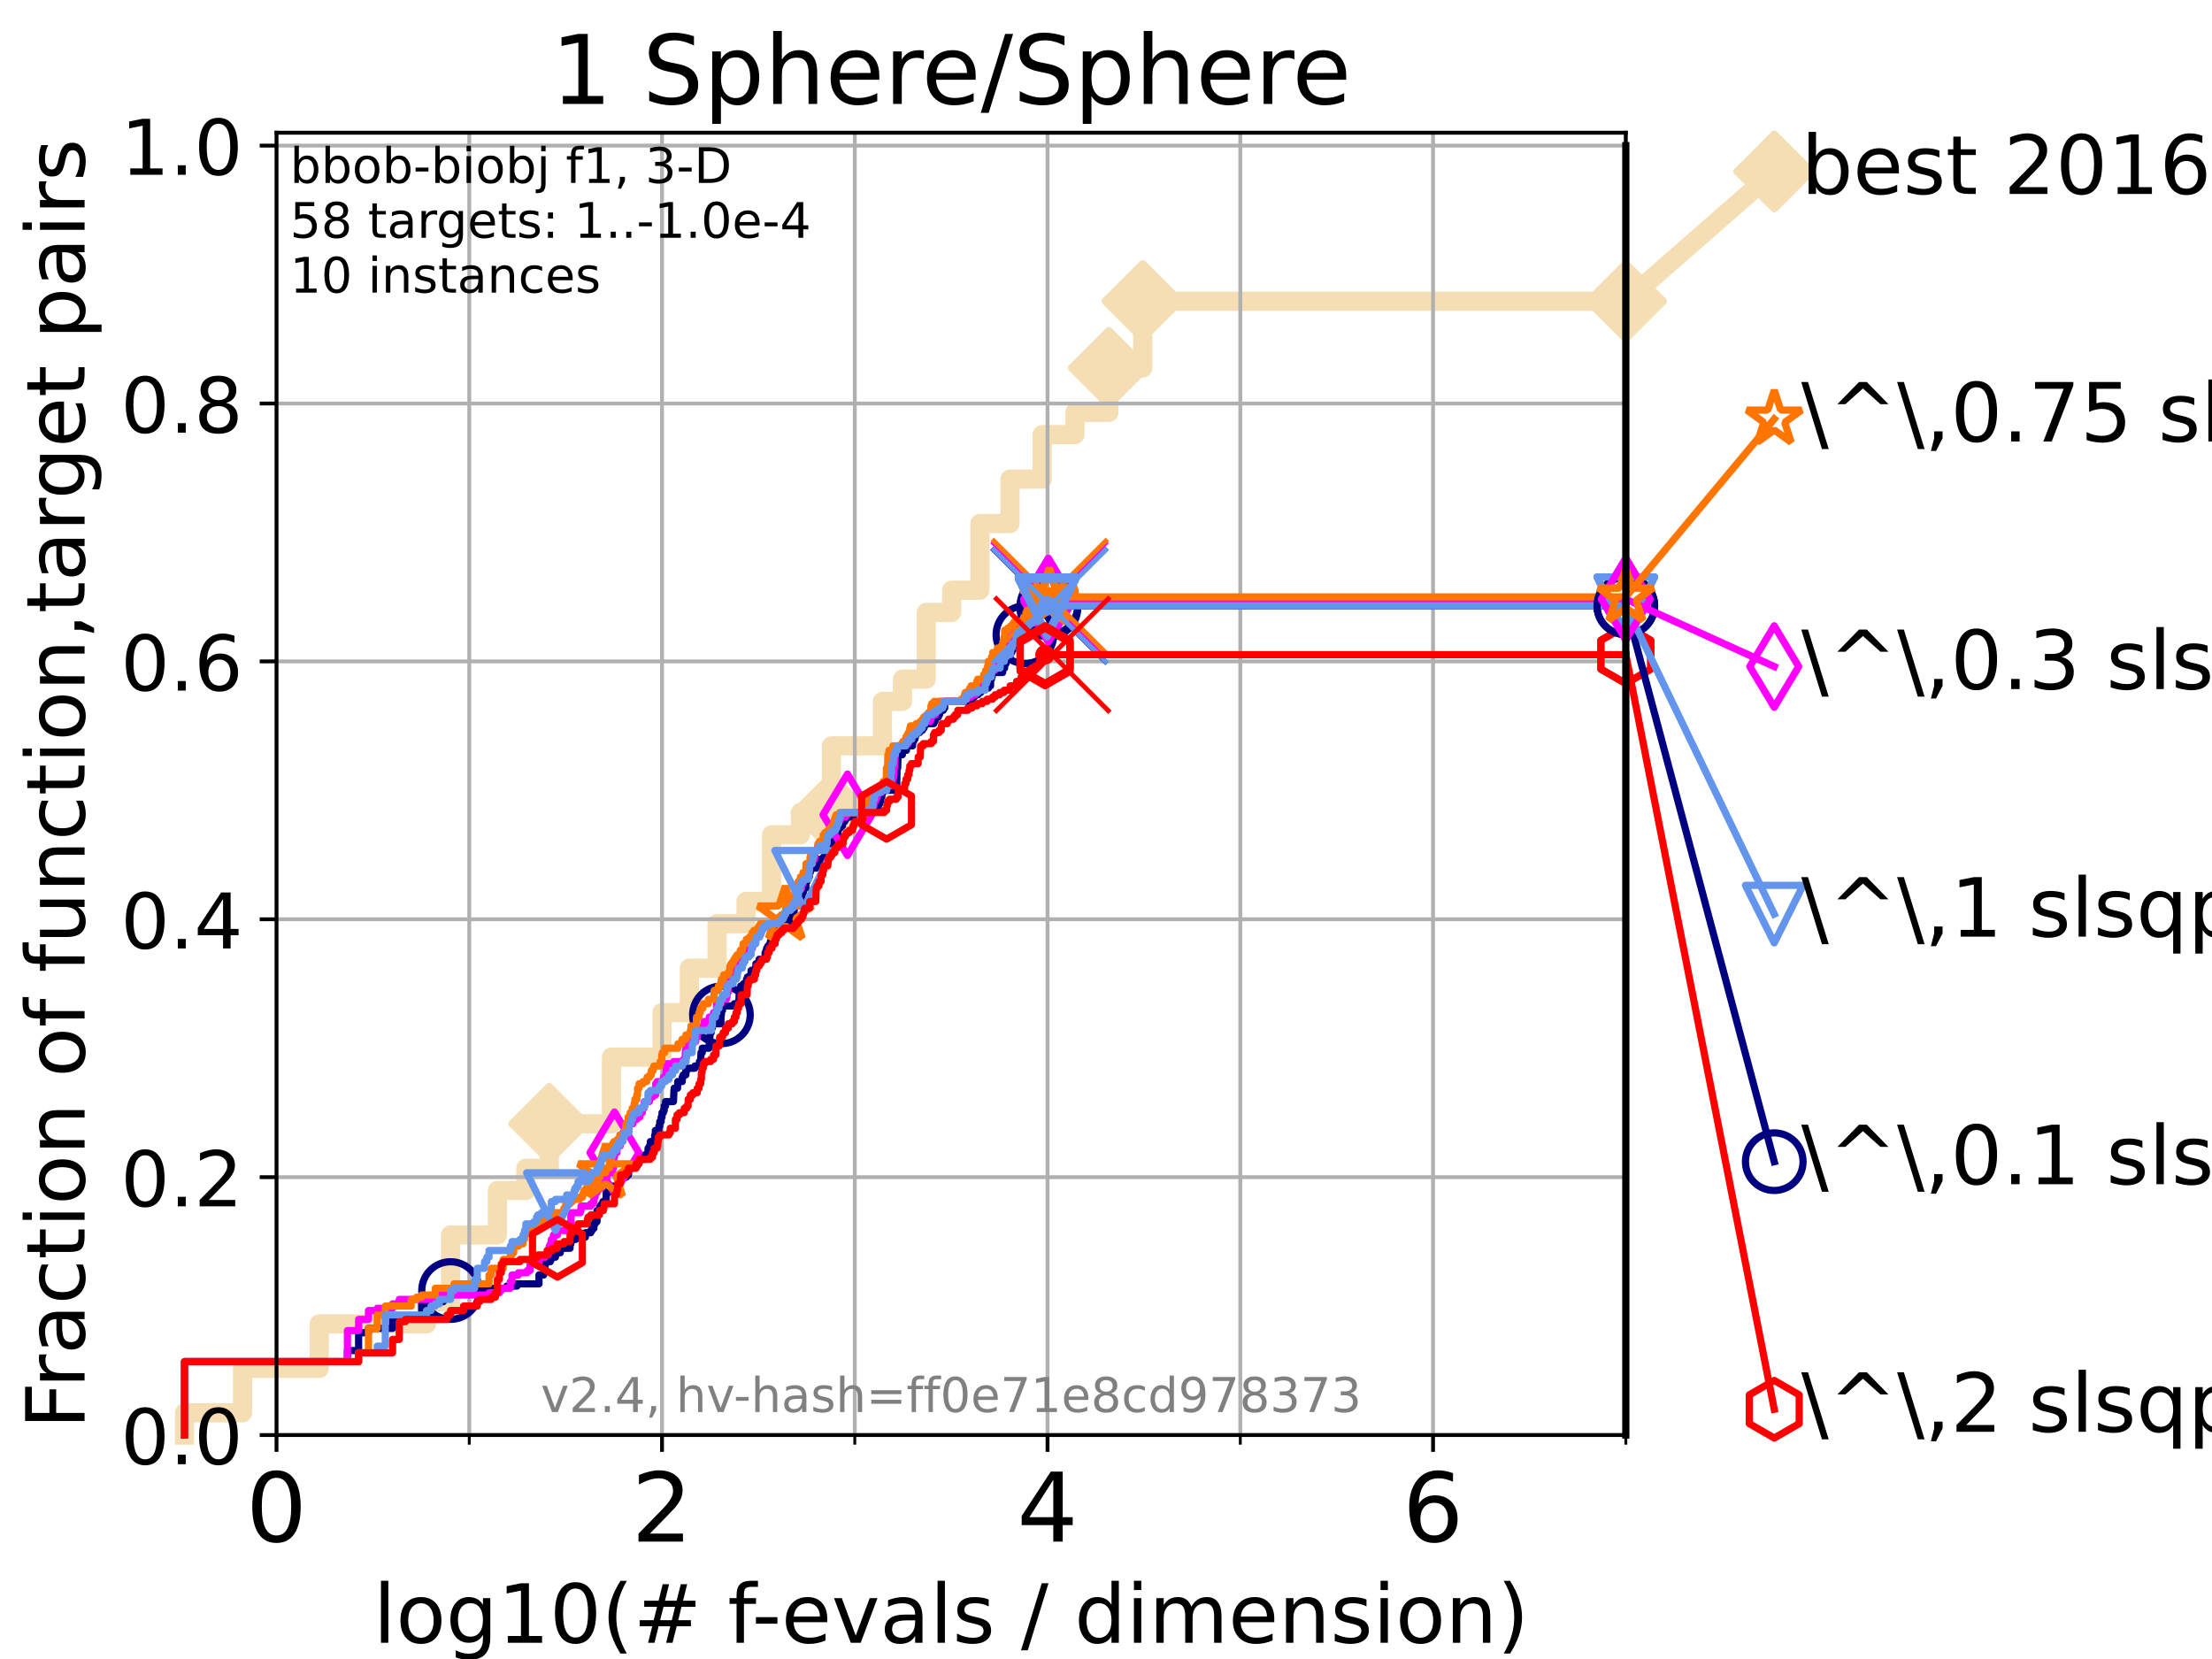 <?xml version="1.0" encoding="utf-8" standalone="no"?>
<!DOCTYPE svg PUBLIC "-//W3C//DTD SVG 1.1//EN"
  "http://www.w3.org/Graphics/SVG/1.1/DTD/svg11.dtd">
<!-- Created with matplotlib (https://matplotlib.org/) -->
<svg height="345.6pt" version="1.1" viewBox="0 0 460.8 345.6" width="460.8pt" xmlns="http://www.w3.org/2000/svg" xmlns:xlink="http://www.w3.org/1999/xlink">
 <defs>
  <style type="text/css">*{stroke-linecap:butt;stroke-linejoin:round;}</style>
 </defs>
 <g id="figure_1">
  <g id="patch_1">
   <path d="M 0 345.6 
L 460.8 345.6 
L 460.8 0 
L 0 0 
z
" style="fill:#ffffff;"/>
  </g>
  <g id="axes_1">
   <g id="patch_2">
    <path d="M 57.6 298.944 
L 338.688 298.944 
L 338.688 27.648 
L 57.6 27.648 
z
" style="fill:#ffffff;"/>
   </g>
   <g id="line2d_1">
    <path d="M 38.441 298.944 
L 38.441 294.313 
L 50.529 294.313 
L 50.529 285.05 
L 66.508 285.05 
L 66.508 275.788 
L 88.847 275.788 
L 88.847 271.157 
L 93.864 271.157 
L 93.864 257.263 
L 103.623 257.263 
L 103.623 248.001 
L 109.55 248.001 
L 109.55 243.37 
L 114.419 243.37 
L 114.419 234.107 
L 127.379 234.107 
L 127.379 220.214 
L 137.911 220.214 
L 137.911 210.951 
L 143.612 210.951 
L 143.612 201.689 
L 149.378 201.689 
L 149.378 192.426 
L 155.404 192.426 
L 155.404 187.795 
L 160.727 187.795 
L 160.727 173.901 
L 166.751 173.901 
L 166.751 169.27 
L 173.204 169.27 
L 173.204 155.377 
L 183.838 155.377 
L 183.838 146.114 
L 188.001 146.114 
L 188.001 141.483 
L 192.947 141.483 
L 192.947 127.589 
L 198.243 127.589 
L 198.243 122.958 
L 204.128 122.958 
L 204.128 109.065 
L 210.41 109.065 
L 210.41 99.802 
L 217.088 99.802 
L 217.088 90.54 
L 223.938 90.54 
L 223.938 85.909 
L 230.986 85.909 
L 230.986 76.646 
L 238.043 76.646 
L 238.043 62.753 
L 338.688 62.753 
" style="fill:none;stroke:#f5deb3;stroke-linecap:square;stroke-width:4;"/>
   </g>
   <g id="line2d_2">
    <defs>
     <path d="M 0 7.778 
L 7.778 0 
L 0 -7.778 
L -7.778 0 
z
" id="m3da7144d26" style="stroke:#f5deb3;stroke-linejoin:miter;stroke-width:1.5;"/>
    </defs>
    <g>
     <use style="fill:#f5deb3;stroke:#f5deb3;stroke-linejoin:miter;stroke-width:1.5;" x="114.419" xlink:href="#m3da7144d26" y="234.107"/>
     <use style="fill:#f5deb3;stroke:#f5deb3;stroke-linejoin:miter;stroke-width:1.5;" x="173.204" xlink:href="#m3da7144d26" y="169.27"/>
     <use style="fill:#f5deb3;stroke:#f5deb3;stroke-linejoin:miter;stroke-width:1.5;" x="230.986" xlink:href="#m3da7144d26" y="76.646"/>
     <use style="fill:#f5deb3;stroke:#f5deb3;stroke-linejoin:miter;stroke-width:1.5;" x="238.043" xlink:href="#m3da7144d26" y="62.753"/>
     <use style="fill:#f5deb3;stroke:#f5deb3;stroke-linejoin:miter;stroke-width:1.5;" x="238.043" xlink:href="#m3da7144d26" y="62.753"/>
     <use style="fill:#f5deb3;stroke:#f5deb3;stroke-linejoin:miter;stroke-width:1.5;" x="338.688" xlink:href="#m3da7144d26" y="62.753"/>
    </g>
   </g>
   <g id="line2d_3">
    <path style="fill:none;stroke:#f5deb3;stroke-linecap:square;stroke-width:4;"/>
    <g/>
   </g>
   <g id="line2d_4">
    <path d="M 338.688 62.753 
L 369.608 35.706 
" style="fill:none;stroke:#f5deb3;stroke-linecap:square;stroke-width:4;"/>
    <g>
     <use style="fill:#f5deb3;stroke:#f5deb3;stroke-linejoin:miter;stroke-width:1.5;" x="338.688" xlink:href="#m3da7144d26" y="62.753"/>
     <use style="fill:#f5deb3;stroke:#f5deb3;stroke-linejoin:miter;stroke-width:1.5;" x="369.608" xlink:href="#m3da7144d26" y="35.706"/>
    </g>
   </g>
   <g id="matplotlib.axis_1">
    <g id="xtick_1">
     <g id="line2d_5">
      <path clip-path="url(#pea935e519b)" d="M 57.6 298.944 
L 57.6 27.648 
" style="fill:none;stroke:#b0b0b0;stroke-linecap:square;stroke-width:0.8;"/>
     </g>
     <g id="line2d_6">
      <defs>
       <path d="M 0 0 
L 0 3.5 
" id="me30eb64e6b" style="stroke:#000000;stroke-width:0.8;"/>
      </defs>
      <g>
       <use style="stroke:#000000;stroke-width:0.8;" x="57.6" xlink:href="#me30eb64e6b" y="298.944"/>
      </g>
     </g>
     <g id="text_1">
      <!-- 0 -->
      <g transform="translate(51.237 321.141)scale(0.2 -0.2)">
       <defs>
        <path d="M 31.781 66.406 
Q 24.172 66.406 20.328 58.906 
Q 16.5 51.422 16.5 36.375 
Q 16.5 21.391 20.328 13.891 
Q 24.172 6.391 31.781 6.391 
Q 39.453 6.391 43.281 13.891 
Q 47.125 21.391 47.125 36.375 
Q 47.125 51.422 43.281 58.906 
Q 39.453 66.406 31.781 66.406 
z
M 31.781 74.219 
Q 44.047 74.219 50.516 64.516 
Q 56.984 54.828 56.984 36.375 
Q 56.984 17.969 50.516 8.266 
Q 44.047 -1.422 31.781 -1.422 
Q 19.531 -1.422 13.062 8.266 
Q 6.594 17.969 6.594 36.375 
Q 6.594 54.828 13.062 64.516 
Q 19.531 74.219 31.781 74.219 
z
" id="DejaVuSans-48"/>
       </defs>
       <use xlink:href="#DejaVuSans-48"/>
      </g>
     </g>
    </g>
    <g id="xtick_2">
     <g id="line2d_7">
      <path clip-path="url(#pea935e519b)" d="M 137.911 298.944 
L 137.911 27.648 
" style="fill:none;stroke:#b0b0b0;stroke-linecap:square;stroke-width:0.8;"/>
     </g>
     <g id="line2d_8">
      <g>
       <use style="stroke:#000000;stroke-width:0.8;" x="137.911" xlink:href="#me30eb64e6b" y="298.944"/>
      </g>
     </g>
     <g id="text_2">
      <!-- 2 -->
      <g transform="translate(131.548 321.141)scale(0.2 -0.2)">
       <defs>
        <path d="M 19.188 8.297 
L 53.609 8.297 
L 53.609 0 
L 7.328 0 
L 7.328 8.297 
Q 12.938 14.109 22.625 23.891 
Q 32.328 33.688 34.812 36.531 
Q 39.547 41.844 41.422 45.531 
Q 43.312 49.219 43.312 52.781 
Q 43.312 58.594 39.234 62.25 
Q 35.156 65.922 28.609 65.922 
Q 23.969 65.922 18.812 64.312 
Q 13.672 62.703 7.812 59.422 
L 7.812 69.391 
Q 13.766 71.781 18.938 73 
Q 24.125 74.219 28.422 74.219 
Q 39.75 74.219 46.484 68.547 
Q 53.219 62.891 53.219 53.422 
Q 53.219 48.922 51.531 44.891 
Q 49.859 40.875 45.406 35.406 
Q 44.188 33.984 37.641 27.219 
Q 31.109 20.453 19.188 8.297 
z
" id="DejaVuSans-50"/>
       </defs>
       <use xlink:href="#DejaVuSans-50"/>
      </g>
     </g>
    </g>
    <g id="xtick_3">
     <g id="line2d_9">
      <path clip-path="url(#pea935e519b)" d="M 218.222 298.944 
L 218.222 27.648 
" style="fill:none;stroke:#b0b0b0;stroke-linecap:square;stroke-width:0.8;"/>
     </g>
     <g id="line2d_10">
      <g>
       <use style="stroke:#000000;stroke-width:0.8;" x="218.222" xlink:href="#me30eb64e6b" y="298.944"/>
      </g>
     </g>
     <g id="text_3">
      <!-- 4 -->
      <g transform="translate(211.859 321.141)scale(0.2 -0.2)">
       <defs>
        <path d="M 37.797 64.312 
L 12.891 25.391 
L 37.797 25.391 
z
M 35.203 72.906 
L 47.609 72.906 
L 47.609 25.391 
L 58.016 25.391 
L 58.016 17.188 
L 47.609 17.188 
L 47.609 0 
L 37.797 0 
L 37.797 17.188 
L 4.891 17.188 
L 4.891 26.703 
z
" id="DejaVuSans-52"/>
       </defs>
       <use xlink:href="#DejaVuSans-52"/>
      </g>
     </g>
    </g>
    <g id="xtick_4">
     <g id="line2d_11">
      <path clip-path="url(#pea935e519b)" d="M 298.533 298.944 
L 298.533 27.648 
" style="fill:none;stroke:#b0b0b0;stroke-linecap:square;stroke-width:0.8;"/>
     </g>
     <g id="line2d_12">
      <g>
       <use style="stroke:#000000;stroke-width:0.8;" x="298.533" xlink:href="#me30eb64e6b" y="298.944"/>
      </g>
     </g>
     <g id="text_4">
      <!-- 6 -->
      <g transform="translate(292.17 321.141)scale(0.2 -0.2)">
       <defs>
        <path d="M 33.016 40.375 
Q 26.375 40.375 22.484 35.828 
Q 18.609 31.297 18.609 23.391 
Q 18.609 15.531 22.484 10.953 
Q 26.375 6.391 33.016 6.391 
Q 39.656 6.391 43.531 10.953 
Q 47.406 15.531 47.406 23.391 
Q 47.406 31.297 43.531 35.828 
Q 39.656 40.375 33.016 40.375 
z
M 52.594 71.297 
L 52.594 62.312 
Q 48.875 64.062 45.094 64.984 
Q 41.312 65.922 37.594 65.922 
Q 27.828 65.922 22.672 59.328 
Q 17.531 52.734 16.797 39.406 
Q 19.672 43.656 24.016 45.922 
Q 28.375 48.188 33.594 48.188 
Q 44.578 48.188 50.953 41.516 
Q 57.328 34.859 57.328 23.391 
Q 57.328 12.156 50.688 5.359 
Q 44.047 -1.422 33.016 -1.422 
Q 20.359 -1.422 13.672 8.266 
Q 6.984 17.969 6.984 36.375 
Q 6.984 53.656 15.188 63.938 
Q 23.391 74.219 37.203 74.219 
Q 40.922 74.219 44.703 73.484 
Q 48.484 72.75 52.594 71.297 
z
" id="DejaVuSans-54"/>
       </defs>
       <use xlink:href="#DejaVuSans-54"/>
      </g>
     </g>
    </g>
    <g id="xtick_5">
     <g id="line2d_13">
      <path clip-path="url(#pea935e519b)" d="M 97.755 298.944 
L 97.755 27.648 
" style="fill:none;stroke:#b0b0b0;stroke-linecap:square;stroke-width:0.8;"/>
     </g>
     <g id="line2d_14">
      <defs>
       <path d="M 0 0 
L 0 2 
" id="m9a46d423ff" style="stroke:#000000;stroke-width:0.6;"/>
      </defs>
      <g>
       <use style="stroke:#000000;stroke-width:0.6;" x="97.755" xlink:href="#m9a46d423ff" y="298.944"/>
      </g>
     </g>
    </g>
    <g id="xtick_6">
     <g id="line2d_15">
      <path clip-path="url(#pea935e519b)" d="M 178.066 298.944 
L 178.066 27.648 
" style="fill:none;stroke:#b0b0b0;stroke-linecap:square;stroke-width:0.8;"/>
     </g>
     <g id="line2d_16">
      <g>
       <use style="stroke:#000000;stroke-width:0.6;" x="178.066" xlink:href="#m9a46d423ff" y="298.944"/>
      </g>
     </g>
    </g>
    <g id="xtick_7">
     <g id="line2d_17">
      <path clip-path="url(#pea935e519b)" d="M 258.377 298.944 
L 258.377 27.648 
" style="fill:none;stroke:#b0b0b0;stroke-linecap:square;stroke-width:0.8;"/>
     </g>
     <g id="line2d_18">
      <g>
       <use style="stroke:#000000;stroke-width:0.6;" x="258.377" xlink:href="#m9a46d423ff" y="298.944"/>
      </g>
     </g>
    </g>
    <g id="xtick_8">
     <g id="line2d_19">
      <path clip-path="url(#pea935e519b)" d="M 338.688 298.944 
L 338.688 27.648 
" style="fill:none;stroke:#b0b0b0;stroke-linecap:square;stroke-width:0.8;"/>
     </g>
     <g id="line2d_20">
      <g>
       <use style="stroke:#000000;stroke-width:0.6;" x="338.688" xlink:href="#m9a46d423ff" y="298.944"/>
      </g>
     </g>
    </g>
    <g id="text_5">
     <!-- log10(# f-evals / dimension) -->
     <g transform="translate(77.764 342.218)scale(0.17 -0.17)">
      <defs>
       <path d="M 9.422 75.984 
L 18.406 75.984 
L 18.406 0 
L 9.422 0 
z
" id="DejaVuSans-108"/>
       <path d="M 30.609 48.391 
Q 23.391 48.391 19.188 42.75 
Q 14.984 37.109 14.984 27.297 
Q 14.984 17.484 19.156 11.844 
Q 23.344 6.203 30.609 6.203 
Q 37.797 6.203 41.984 11.859 
Q 46.188 17.531 46.188 27.297 
Q 46.188 37.016 41.984 42.703 
Q 37.797 48.391 30.609 48.391 
z
M 30.609 56 
Q 42.328 56 49.016 48.375 
Q 55.719 40.766 55.719 27.297 
Q 55.719 13.875 49.016 6.219 
Q 42.328 -1.422 30.609 -1.422 
Q 18.844 -1.422 12.172 6.219 
Q 5.516 13.875 5.516 27.297 
Q 5.516 40.766 12.172 48.375 
Q 18.844 56 30.609 56 
z
" id="DejaVuSans-111"/>
       <path d="M 45.406 27.984 
Q 45.406 37.75 41.375 43.109 
Q 37.359 48.484 30.078 48.484 
Q 22.859 48.484 18.828 43.109 
Q 14.797 37.75 14.797 27.984 
Q 14.797 18.266 18.828 12.891 
Q 22.859 7.516 30.078 7.516 
Q 37.359 7.516 41.375 12.891 
Q 45.406 18.266 45.406 27.984 
z
M 54.391 6.781 
Q 54.391 -7.172 48.188 -13.984 
Q 42 -20.797 29.203 -20.797 
Q 24.469 -20.797 20.266 -20.094 
Q 16.062 -19.391 12.109 -17.922 
L 12.109 -9.188 
Q 16.062 -11.328 19.922 -12.344 
Q 23.781 -13.375 27.781 -13.375 
Q 36.625 -13.375 41.016 -8.766 
Q 45.406 -4.156 45.406 5.172 
L 45.406 9.625 
Q 42.625 4.781 38.281 2.391 
Q 33.938 0 27.875 0 
Q 17.828 0 11.672 7.656 
Q 5.516 15.328 5.516 27.984 
Q 5.516 40.672 11.672 48.328 
Q 17.828 56 27.875 56 
Q 33.938 56 38.281 53.609 
Q 42.625 51.219 45.406 46.391 
L 45.406 54.688 
L 54.391 54.688 
z
" id="DejaVuSans-103"/>
       <path d="M 12.406 8.297 
L 28.516 8.297 
L 28.516 63.922 
L 10.984 60.406 
L 10.984 69.391 
L 28.422 72.906 
L 38.281 72.906 
L 38.281 8.297 
L 54.391 8.297 
L 54.391 0 
L 12.406 0 
z
" id="DejaVuSans-49"/>
       <path d="M 31 75.875 
Q 24.469 64.656 21.281 53.656 
Q 18.109 42.672 18.109 31.391 
Q 18.109 20.125 21.312 9.062 
Q 24.516 -2 31 -13.188 
L 23.188 -13.188 
Q 15.875 -1.703 12.234 9.375 
Q 8.594 20.453 8.594 31.391 
Q 8.594 42.281 12.203 53.312 
Q 15.828 64.359 23.188 75.875 
z
" id="DejaVuSans-40"/>
       <path d="M 51.125 44 
L 36.922 44 
L 32.812 27.688 
L 47.125 27.688 
z
M 43.797 71.781 
L 38.719 51.516 
L 52.984 51.516 
L 58.109 71.781 
L 65.922 71.781 
L 60.891 51.516 
L 76.125 51.516 
L 76.125 44 
L 58.984 44 
L 54.984 27.688 
L 70.516 27.688 
L 70.516 20.219 
L 53.078 20.219 
L 48 0 
L 40.188 0 
L 45.219 20.219 
L 30.906 20.219 
L 25.875 0 
L 18.016 0 
L 23.094 20.219 
L 7.719 20.219 
L 7.719 27.688 
L 24.906 27.688 
L 29 44 
L 13.281 44 
L 13.281 51.516 
L 30.906 51.516 
L 35.891 71.781 
z
" id="DejaVuSans-35"/>
       <path id="DejaVuSans-32"/>
       <path d="M 37.109 75.984 
L 37.109 68.5 
L 28.516 68.5 
Q 23.688 68.5 21.797 66.547 
Q 19.922 64.594 19.922 59.516 
L 19.922 54.688 
L 34.719 54.688 
L 34.719 47.703 
L 19.922 47.703 
L 19.922 0 
L 10.891 0 
L 10.891 47.703 
L 2.297 47.703 
L 2.297 54.688 
L 10.891 54.688 
L 10.891 58.5 
Q 10.891 67.625 15.141 71.797 
Q 19.391 75.984 28.609 75.984 
z
" id="DejaVuSans-102"/>
       <path d="M 4.891 31.391 
L 31.203 31.391 
L 31.203 23.391 
L 4.891 23.391 
z
" id="DejaVuSans-45"/>
       <path d="M 56.203 29.594 
L 56.203 25.203 
L 14.891 25.203 
Q 15.484 15.922 20.484 11.062 
Q 25.484 6.203 34.422 6.203 
Q 39.594 6.203 44.453 7.469 
Q 49.312 8.734 54.109 11.281 
L 54.109 2.781 
Q 49.266 0.734 44.188 -0.344 
Q 39.109 -1.422 33.891 -1.422 
Q 20.797 -1.422 13.156 6.188 
Q 5.516 13.812 5.516 26.812 
Q 5.516 40.234 12.766 48.109 
Q 20.016 56 32.328 56 
Q 43.359 56 49.781 48.891 
Q 56.203 41.797 56.203 29.594 
z
M 47.219 32.234 
Q 47.125 39.594 43.094 43.984 
Q 39.062 48.391 32.422 48.391 
Q 24.906 48.391 20.391 44.141 
Q 15.875 39.891 15.188 32.172 
z
" id="DejaVuSans-101"/>
       <path d="M 2.984 54.688 
L 12.5 54.688 
L 29.594 8.797 
L 46.688 54.688 
L 56.203 54.688 
L 35.688 0 
L 23.484 0 
z
" id="DejaVuSans-118"/>
       <path d="M 34.281 27.484 
Q 23.391 27.484 19.188 25 
Q 14.984 22.516 14.984 16.5 
Q 14.984 11.719 18.141 8.906 
Q 21.297 6.109 26.703 6.109 
Q 34.188 6.109 38.703 11.406 
Q 43.219 16.703 43.219 25.484 
L 43.219 27.484 
z
M 52.203 31.203 
L 52.203 0 
L 43.219 0 
L 43.219 8.297 
Q 40.141 3.328 35.547 0.953 
Q 30.953 -1.422 24.312 -1.422 
Q 15.922 -1.422 10.953 3.297 
Q 6 8.016 6 15.922 
Q 6 25.141 12.172 29.828 
Q 18.359 34.516 30.609 34.516 
L 43.219 34.516 
L 43.219 35.406 
Q 43.219 41.609 39.141 45 
Q 35.062 48.391 27.688 48.391 
Q 23 48.391 18.547 47.266 
Q 14.109 46.141 10.016 43.891 
L 10.016 52.203 
Q 14.938 54.109 19.578 55.047 
Q 24.219 56 28.609 56 
Q 40.484 56 46.344 49.844 
Q 52.203 43.703 52.203 31.203 
z
" id="DejaVuSans-97"/>
       <path d="M 44.281 53.078 
L 44.281 44.578 
Q 40.484 46.531 36.375 47.5 
Q 32.281 48.484 27.875 48.484 
Q 21.188 48.484 17.844 46.438 
Q 14.5 44.391 14.5 40.281 
Q 14.5 37.156 16.891 35.375 
Q 19.281 33.594 26.516 31.984 
L 29.594 31.297 
Q 39.156 29.25 43.188 25.516 
Q 47.219 21.781 47.219 15.094 
Q 47.219 7.469 41.188 3.016 
Q 35.156 -1.422 24.609 -1.422 
Q 20.219 -1.422 15.453 -0.562 
Q 10.688 0.297 5.422 2 
L 5.422 11.281 
Q 10.406 8.688 15.234 7.391 
Q 20.062 6.109 24.812 6.109 
Q 31.156 6.109 34.562 8.281 
Q 37.984 10.453 37.984 14.406 
Q 37.984 18.062 35.516 20.016 
Q 33.062 21.969 24.703 23.781 
L 21.578 24.516 
Q 13.234 26.266 9.516 29.906 
Q 5.812 33.547 5.812 39.891 
Q 5.812 47.609 11.281 51.797 
Q 16.75 56 26.812 56 
Q 31.781 56 36.172 55.266 
Q 40.578 54.547 44.281 53.078 
z
" id="DejaVuSans-115"/>
       <path d="M 25.391 72.906 
L 33.688 72.906 
L 8.297 -9.281 
L 0 -9.281 
z
" id="DejaVuSans-47"/>
       <path d="M 45.406 46.391 
L 45.406 75.984 
L 54.391 75.984 
L 54.391 0 
L 45.406 0 
L 45.406 8.203 
Q 42.578 3.328 38.25 0.953 
Q 33.938 -1.422 27.875 -1.422 
Q 17.969 -1.422 11.734 6.484 
Q 5.516 14.406 5.516 27.297 
Q 5.516 40.188 11.734 48.094 
Q 17.969 56 27.875 56 
Q 33.938 56 38.25 53.625 
Q 42.578 51.266 45.406 46.391 
z
M 14.797 27.297 
Q 14.797 17.391 18.875 11.75 
Q 22.953 6.109 30.078 6.109 
Q 37.203 6.109 41.297 11.75 
Q 45.406 17.391 45.406 27.297 
Q 45.406 37.203 41.297 42.844 
Q 37.203 48.484 30.078 48.484 
Q 22.953 48.484 18.875 42.844 
Q 14.797 37.203 14.797 27.297 
z
" id="DejaVuSans-100"/>
       <path d="M 9.422 54.688 
L 18.406 54.688 
L 18.406 0 
L 9.422 0 
z
M 9.422 75.984 
L 18.406 75.984 
L 18.406 64.594 
L 9.422 64.594 
z
" id="DejaVuSans-105"/>
       <path d="M 52 44.188 
Q 55.375 50.25 60.062 53.125 
Q 64.75 56 71.094 56 
Q 79.641 56 84.281 50.016 
Q 88.922 44.047 88.922 33.016 
L 88.922 0 
L 79.891 0 
L 79.891 32.719 
Q 79.891 40.578 77.094 44.375 
Q 74.312 48.188 68.609 48.188 
Q 61.625 48.188 57.562 43.547 
Q 53.516 38.922 53.516 30.906 
L 53.516 0 
L 44.484 0 
L 44.484 32.719 
Q 44.484 40.625 41.703 44.406 
Q 38.922 48.188 33.109 48.188 
Q 26.219 48.188 22.156 43.531 
Q 18.109 38.875 18.109 30.906 
L 18.109 0 
L 9.078 0 
L 9.078 54.688 
L 18.109 54.688 
L 18.109 46.188 
Q 21.188 51.219 25.484 53.609 
Q 29.781 56 35.688 56 
Q 41.656 56 45.828 52.969 
Q 50 49.953 52 44.188 
z
" id="DejaVuSans-109"/>
       <path d="M 54.891 33.016 
L 54.891 0 
L 45.906 0 
L 45.906 32.719 
Q 45.906 40.484 42.875 44.328 
Q 39.844 48.188 33.797 48.188 
Q 26.516 48.188 22.312 43.547 
Q 18.109 38.922 18.109 30.906 
L 18.109 0 
L 9.078 0 
L 9.078 54.688 
L 18.109 54.688 
L 18.109 46.188 
Q 21.344 51.125 25.703 53.562 
Q 30.078 56 35.797 56 
Q 45.219 56 50.047 50.172 
Q 54.891 44.344 54.891 33.016 
z
" id="DejaVuSans-110"/>
       <path d="M 8.016 75.875 
L 15.828 75.875 
Q 23.141 64.359 26.781 53.312 
Q 30.422 42.281 30.422 31.391 
Q 30.422 20.453 26.781 9.375 
Q 23.141 -1.703 15.828 -13.188 
L 8.016 -13.188 
Q 14.5 -2 17.703 9.062 
Q 20.906 20.125 20.906 31.391 
Q 20.906 42.672 17.703 53.656 
Q 14.5 64.656 8.016 75.875 
z
" id="DejaVuSans-41"/>
      </defs>
      <use xlink:href="#DejaVuSans-108"/>
      <use x="27.783" xlink:href="#DejaVuSans-111"/>
      <use x="88.965" xlink:href="#DejaVuSans-103"/>
      <use x="152.441" xlink:href="#DejaVuSans-49"/>
      <use x="216.064" xlink:href="#DejaVuSans-48"/>
      <use x="279.688" xlink:href="#DejaVuSans-40"/>
      <use x="318.701" xlink:href="#DejaVuSans-35"/>
      <use x="402.49" xlink:href="#DejaVuSans-32"/>
      <use x="434.277" xlink:href="#DejaVuSans-102"/>
      <use x="463.982" xlink:href="#DejaVuSans-45"/>
      <use x="500.066" xlink:href="#DejaVuSans-101"/>
      <use x="561.59" xlink:href="#DejaVuSans-118"/>
      <use x="620.77" xlink:href="#DejaVuSans-97"/>
      <use x="682.049" xlink:href="#DejaVuSans-108"/>
      <use x="709.832" xlink:href="#DejaVuSans-115"/>
      <use x="761.932" xlink:href="#DejaVuSans-32"/>
      <use x="793.719" xlink:href="#DejaVuSans-47"/>
      <use x="827.41" xlink:href="#DejaVuSans-32"/>
      <use x="859.197" xlink:href="#DejaVuSans-100"/>
      <use x="922.674" xlink:href="#DejaVuSans-105"/>
      <use x="950.457" xlink:href="#DejaVuSans-109"/>
      <use x="1047.869" xlink:href="#DejaVuSans-101"/>
      <use x="1109.393" xlink:href="#DejaVuSans-110"/>
      <use x="1172.771" xlink:href="#DejaVuSans-115"/>
      <use x="1224.871" xlink:href="#DejaVuSans-105"/>
      <use x="1252.654" xlink:href="#DejaVuSans-111"/>
      <use x="1313.836" xlink:href="#DejaVuSans-110"/>
      <use x="1377.215" xlink:href="#DejaVuSans-41"/>
     </g>
    </g>
   </g>
   <g id="matplotlib.axis_2">
    <g id="ytick_1">
     <g id="line2d_21">
      <path clip-path="url(#pea935e519b)" d="M 57.6 298.944 
L 338.688 298.944 
" style="fill:none;stroke:#b0b0b0;stroke-linecap:square;stroke-width:0.8;"/>
     </g>
     <g id="line2d_22">
      <defs>
       <path d="M 0 0 
L -3.5 0 
" id="m733b46c2c9" style="stroke:#000000;stroke-width:0.8;"/>
      </defs>
      <g>
       <use style="stroke:#000000;stroke-width:0.8;" x="57.6" xlink:href="#m733b46c2c9" y="298.944"/>
      </g>
     </g>
     <g id="text_6">
      <!-- 0.0 -->
      <g transform="translate(25.155 305.023)scale(0.16 -0.16)">
       <defs>
        <path d="M 10.688 12.406 
L 21 12.406 
L 21 0 
L 10.688 0 
z
" id="DejaVuSans-46"/>
       </defs>
       <use xlink:href="#DejaVuSans-48"/>
       <use x="63.623" xlink:href="#DejaVuSans-46"/>
       <use x="95.41" xlink:href="#DejaVuSans-48"/>
      </g>
     </g>
    </g>
    <g id="ytick_2">
     <g id="line2d_23">
      <path clip-path="url(#pea935e519b)" d="M 57.6 245.222 
L 338.688 245.222 
" style="fill:none;stroke:#b0b0b0;stroke-linecap:square;stroke-width:0.8;"/>
     </g>
     <g id="line2d_24">
      <g>
       <use style="stroke:#000000;stroke-width:0.8;" x="57.6" xlink:href="#m733b46c2c9" y="245.222"/>
      </g>
     </g>
     <g id="text_7">
      <!-- 0.2 -->
      <g transform="translate(25.155 251.301)scale(0.16 -0.16)">
       <use xlink:href="#DejaVuSans-48"/>
       <use x="63.623" xlink:href="#DejaVuSans-46"/>
       <use x="95.41" xlink:href="#DejaVuSans-50"/>
      </g>
     </g>
    </g>
    <g id="ytick_3">
     <g id="line2d_25">
      <path clip-path="url(#pea935e519b)" d="M 57.6 191.5 
L 338.688 191.5 
" style="fill:none;stroke:#b0b0b0;stroke-linecap:square;stroke-width:0.8;"/>
     </g>
     <g id="line2d_26">
      <g>
       <use style="stroke:#000000;stroke-width:0.8;" x="57.6" xlink:href="#m733b46c2c9" y="191.5"/>
      </g>
     </g>
     <g id="text_8">
      <!-- 0.4 -->
      <g transform="translate(25.155 197.579)scale(0.16 -0.16)">
       <use xlink:href="#DejaVuSans-48"/>
       <use x="63.623" xlink:href="#DejaVuSans-46"/>
       <use x="95.41" xlink:href="#DejaVuSans-52"/>
      </g>
     </g>
    </g>
    <g id="ytick_4">
     <g id="line2d_27">
      <path clip-path="url(#pea935e519b)" d="M 57.6 137.778 
L 338.688 137.778 
" style="fill:none;stroke:#b0b0b0;stroke-linecap:square;stroke-width:0.8;"/>
     </g>
     <g id="line2d_28">
      <g>
       <use style="stroke:#000000;stroke-width:0.8;" x="57.6" xlink:href="#m733b46c2c9" y="137.778"/>
      </g>
     </g>
     <g id="text_9">
      <!-- 0.6 -->
      <g transform="translate(25.155 143.857)scale(0.16 -0.16)">
       <use xlink:href="#DejaVuSans-48"/>
       <use x="63.623" xlink:href="#DejaVuSans-46"/>
       <use x="95.41" xlink:href="#DejaVuSans-54"/>
      </g>
     </g>
    </g>
    <g id="ytick_5">
     <g id="line2d_29">
      <path clip-path="url(#pea935e519b)" d="M 57.6 84.056 
L 338.688 84.056 
" style="fill:none;stroke:#b0b0b0;stroke-linecap:square;stroke-width:0.8;"/>
     </g>
     <g id="line2d_30">
      <g>
       <use style="stroke:#000000;stroke-width:0.8;" x="57.6" xlink:href="#m733b46c2c9" y="84.056"/>
      </g>
     </g>
     <g id="text_10">
      <!-- 0.8 -->
      <g transform="translate(25.155 90.135)scale(0.16 -0.16)">
       <defs>
        <path d="M 31.781 34.625 
Q 24.75 34.625 20.719 30.859 
Q 16.703 27.094 16.703 20.516 
Q 16.703 13.922 20.719 10.156 
Q 24.75 6.391 31.781 6.391 
Q 38.812 6.391 42.859 10.172 
Q 46.922 13.969 46.922 20.516 
Q 46.922 27.094 42.891 30.859 
Q 38.875 34.625 31.781 34.625 
z
M 21.922 38.812 
Q 15.578 40.375 12.031 44.719 
Q 8.5 49.078 8.5 55.328 
Q 8.5 64.062 14.719 69.141 
Q 20.953 74.219 31.781 74.219 
Q 42.672 74.219 48.875 69.141 
Q 55.078 64.062 55.078 55.328 
Q 55.078 49.078 51.531 44.719 
Q 48 40.375 41.703 38.812 
Q 48.828 37.156 52.797 32.312 
Q 56.781 27.484 56.781 20.516 
Q 56.781 9.906 50.312 4.234 
Q 43.844 -1.422 31.781 -1.422 
Q 19.734 -1.422 13.25 4.234 
Q 6.781 9.906 6.781 20.516 
Q 6.781 27.484 10.781 32.312 
Q 14.797 37.156 21.922 38.812 
z
M 18.312 54.391 
Q 18.312 48.734 21.844 45.562 
Q 25.391 42.391 31.781 42.391 
Q 38.141 42.391 41.719 45.562 
Q 45.312 48.734 45.312 54.391 
Q 45.312 60.062 41.719 63.234 
Q 38.141 66.406 31.781 66.406 
Q 25.391 66.406 21.844 63.234 
Q 18.312 60.062 18.312 54.391 
z
" id="DejaVuSans-56"/>
       </defs>
       <use xlink:href="#DejaVuSans-48"/>
       <use x="63.623" xlink:href="#DejaVuSans-46"/>
       <use x="95.41" xlink:href="#DejaVuSans-56"/>
      </g>
     </g>
    </g>
    <g id="ytick_6">
     <g id="line2d_31">
      <path clip-path="url(#pea935e519b)" d="M 57.6 30.334 
L 338.688 30.334 
" style="fill:none;stroke:#b0b0b0;stroke-linecap:square;stroke-width:0.8;"/>
     </g>
     <g id="line2d_32">
      <g>
       <use style="stroke:#000000;stroke-width:0.8;" x="57.6" xlink:href="#m733b46c2c9" y="30.334"/>
      </g>
     </g>
     <g id="text_11">
      <!-- 1.0 -->
      <g transform="translate(25.155 36.413)scale(0.16 -0.16)">
       <use xlink:href="#DejaVuSans-49"/>
       <use x="63.623" xlink:href="#DejaVuSans-46"/>
       <use x="95.41" xlink:href="#DejaVuSans-48"/>
      </g>
     </g>
    </g>
    <g id="text_12">
     <!-- Fraction of function,target pairs -->
     <g transform="translate(17.62 297.681)rotate(-90)scale(0.17 -0.17)">
      <defs>
       <path d="M 9.812 72.906 
L 51.703 72.906 
L 51.703 64.594 
L 19.672 64.594 
L 19.672 43.109 
L 48.578 43.109 
L 48.578 34.812 
L 19.672 34.812 
L 19.672 0 
L 9.812 0 
z
" id="DejaVuSans-70"/>
       <path d="M 41.109 46.297 
Q 39.594 47.172 37.812 47.578 
Q 36.031 48 33.891 48 
Q 26.266 48 22.188 43.047 
Q 18.109 38.094 18.109 28.812 
L 18.109 0 
L 9.078 0 
L 9.078 54.688 
L 18.109 54.688 
L 18.109 46.188 
Q 20.953 51.172 25.484 53.578 
Q 30.031 56 36.531 56 
Q 37.453 56 38.578 55.875 
Q 39.703 55.766 41.062 55.516 
z
" id="DejaVuSans-114"/>
       <path d="M 48.781 52.594 
L 48.781 44.188 
Q 44.969 46.297 41.141 47.344 
Q 37.312 48.391 33.406 48.391 
Q 24.656 48.391 19.812 42.844 
Q 14.984 37.312 14.984 27.297 
Q 14.984 17.281 19.812 11.734 
Q 24.656 6.203 33.406 6.203 
Q 37.312 6.203 41.141 7.25 
Q 44.969 8.297 48.781 10.406 
L 48.781 2.094 
Q 45.016 0.344 40.984 -0.531 
Q 36.969 -1.422 32.422 -1.422 
Q 20.062 -1.422 12.781 6.344 
Q 5.516 14.109 5.516 27.297 
Q 5.516 40.672 12.859 48.328 
Q 20.219 56 33.016 56 
Q 37.156 56 41.109 55.141 
Q 45.062 54.297 48.781 52.594 
z
" id="DejaVuSans-99"/>
       <path d="M 18.312 70.219 
L 18.312 54.688 
L 36.812 54.688 
L 36.812 47.703 
L 18.312 47.703 
L 18.312 18.016 
Q 18.312 11.328 20.141 9.422 
Q 21.969 7.516 27.594 7.516 
L 36.812 7.516 
L 36.812 0 
L 27.594 0 
Q 17.188 0 13.234 3.875 
Q 9.281 7.766 9.281 18.016 
L 9.281 47.703 
L 2.688 47.703 
L 2.688 54.688 
L 9.281 54.688 
L 9.281 70.219 
z
" id="DejaVuSans-116"/>
       <path d="M 8.5 21.578 
L 8.5 54.688 
L 17.484 54.688 
L 17.484 21.922 
Q 17.484 14.156 20.5 10.266 
Q 23.531 6.391 29.594 6.391 
Q 36.859 6.391 41.078 11.031 
Q 45.312 15.672 45.312 23.688 
L 45.312 54.688 
L 54.297 54.688 
L 54.297 0 
L 45.312 0 
L 45.312 8.406 
Q 42.047 3.422 37.719 1 
Q 33.406 -1.422 27.688 -1.422 
Q 18.266 -1.422 13.375 4.438 
Q 8.5 10.297 8.5 21.578 
z
M 31.109 56 
z
" id="DejaVuSans-117"/>
       <path d="M 11.719 12.406 
L 22.016 12.406 
L 22.016 4 
L 14.016 -11.625 
L 7.719 -11.625 
L 11.719 4 
z
" id="DejaVuSans-44"/>
       <path d="M 18.109 8.203 
L 18.109 -20.797 
L 9.078 -20.797 
L 9.078 54.688 
L 18.109 54.688 
L 18.109 46.391 
Q 20.953 51.266 25.266 53.625 
Q 29.594 56 35.594 56 
Q 45.562 56 51.781 48.094 
Q 58.016 40.188 58.016 27.297 
Q 58.016 14.406 51.781 6.484 
Q 45.562 -1.422 35.594 -1.422 
Q 29.594 -1.422 25.266 0.953 
Q 20.953 3.328 18.109 8.203 
z
M 48.688 27.297 
Q 48.688 37.203 44.609 42.844 
Q 40.531 48.484 33.406 48.484 
Q 26.266 48.484 22.188 42.844 
Q 18.109 37.203 18.109 27.297 
Q 18.109 17.391 22.188 11.75 
Q 26.266 6.109 33.406 6.109 
Q 40.531 6.109 44.609 11.75 
Q 48.688 17.391 48.688 27.297 
z
" id="DejaVuSans-112"/>
      </defs>
      <use xlink:href="#DejaVuSans-70"/>
      <use x="50.27" xlink:href="#DejaVuSans-114"/>
      <use x="91.383" xlink:href="#DejaVuSans-97"/>
      <use x="152.662" xlink:href="#DejaVuSans-99"/>
      <use x="207.643" xlink:href="#DejaVuSans-116"/>
      <use x="246.852" xlink:href="#DejaVuSans-105"/>
      <use x="274.635" xlink:href="#DejaVuSans-111"/>
      <use x="335.816" xlink:href="#DejaVuSans-110"/>
      <use x="399.195" xlink:href="#DejaVuSans-32"/>
      <use x="430.982" xlink:href="#DejaVuSans-111"/>
      <use x="492.164" xlink:href="#DejaVuSans-102"/>
      <use x="527.369" xlink:href="#DejaVuSans-32"/>
      <use x="559.156" xlink:href="#DejaVuSans-102"/>
      <use x="594.361" xlink:href="#DejaVuSans-117"/>
      <use x="657.74" xlink:href="#DejaVuSans-110"/>
      <use x="721.119" xlink:href="#DejaVuSans-99"/>
      <use x="776.1" xlink:href="#DejaVuSans-116"/>
      <use x="815.309" xlink:href="#DejaVuSans-105"/>
      <use x="843.092" xlink:href="#DejaVuSans-111"/>
      <use x="904.273" xlink:href="#DejaVuSans-110"/>
      <use x="967.652" xlink:href="#DejaVuSans-44"/>
      <use x="999.439" xlink:href="#DejaVuSans-116"/>
      <use x="1038.648" xlink:href="#DejaVuSans-97"/>
      <use x="1099.928" xlink:href="#DejaVuSans-114"/>
      <use x="1139.291" xlink:href="#DejaVuSans-103"/>
      <use x="1202.768" xlink:href="#DejaVuSans-101"/>
      <use x="1264.291" xlink:href="#DejaVuSans-116"/>
      <use x="1303.5" xlink:href="#DejaVuSans-32"/>
      <use x="1335.287" xlink:href="#DejaVuSans-112"/>
      <use x="1398.764" xlink:href="#DejaVuSans-97"/>
      <use x="1460.043" xlink:href="#DejaVuSans-105"/>
      <use x="1487.826" xlink:href="#DejaVuSans-114"/>
      <use x="1528.939" xlink:href="#DejaVuSans-115"/>
     </g>
    </g>
   </g>
   <g id="line2d_33">
    <defs>
     <path d="M 0 1.5 
C 0.398 1.5 0.779 1.342 1.061 1.061 
C 1.342 0.779 1.5 0.398 1.5 0 
C 1.5 -0.398 1.342 -0.779 1.061 -1.061 
C 0.779 -1.342 0.398 -1.5 0 -1.5 
C -0.398 -1.5 -0.779 -1.342 -1.061 -1.061 
C -1.342 -0.779 -1.5 -0.398 -1.5 0 
C -1.5 0.398 -1.342 0.779 -1.061 1.061 
C -0.779 1.342 -0.398 1.5 0 1.5 
z
" id="m32ac94043f" style="stroke:#f5deb3;"/>
    </defs>
    <g>
     <use style="fill:#f5deb3;stroke:#f5deb3;" x="238.043" xlink:href="#m32ac94043f" y="62.753"/>
     <use style="fill:#f5deb3;stroke:#f5deb3;" x="238.043" xlink:href="#m32ac94043f" y="62.753"/>
    </g>
   </g>
   <g id="line2d_34">
    <defs>
     <path d="M 0 1.5 
C 0.398 1.5 0.779 1.342 1.061 1.061 
C 1.342 0.779 1.5 0.398 1.5 0 
C 1.5 -0.398 1.342 -0.779 1.061 -1.061 
C 0.779 -1.342 0.398 -1.5 0 -1.5 
C -0.398 -1.5 -0.779 -1.342 -1.061 -1.061 
C -1.342 -0.779 -1.5 -0.398 -1.5 0 
C -1.5 0.398 -1.342 0.779 -1.061 1.061 
C -0.779 1.342 -0.398 1.5 0 1.5 
z
" id="mbf57461eec" style="stroke:#000080;"/>
    </defs>
    <g>
     <use style="fill:#000080;stroke:#000080;" x="218.505" xlink:href="#mbf57461eec" y="126.2"/>
     <use style="fill:#000080;stroke:#000080;" x="218.505" xlink:href="#mbf57461eec" y="126.2"/>
    </g>
   </g>
   <g id="line2d_35">
    <path d="M 38.441 298.944 
L 38.441 283.661 
L 72.376 283.661 
L 72.376 281.345 
L 74.705 281.345 
L 74.705 277.64 
L 76.759 277.64 
L 76.759 276.714 
L 81.776 276.714 
L 81.776 274.399 
L 87.85 274.399 
L 87.85 271.62 
L 88.847 271.62 
L 88.847 271.157 
L 92.347 271.157 
L 92.347 269.767 
L 93.122 269.767 
L 93.122 269.304 
L 93.864 269.304 
L 93.864 268.841 
L 99.938 268.841 
L 99.938 268.378 
L 105.585 268.378 
L 105.585 267.915 
L 107.68 267.915 
L 107.68 267.452 
L 112.281 267.452 
L 112.281 265.599 
L 113.264 265.599 
L 113.264 265.136 
L 113.501 265.136 
L 113.501 263.284 
L 113.735 263.284 
L 113.735 262.821 
L 114.641 262.821 
L 114.641 262.357 
L 114.86 262.357 
L 114.86 261.894 
L 115.711 261.894 
L 115.711 260.968 
L 116.72 260.968 
L 116.72 260.042 
L 118.752 260.042 
L 118.752 259.116 
L 118.925 259.116 
L 118.925 258.189 
L 119.932 258.189 
L 119.932 257.726 
L 121.931 257.726 
L 121.931 256.8 
L 123.057 256.8 
L 123.057 256.337 
L 123.327 256.337 
L 123.327 255.874 
L 123.725 255.874 
L 123.725 254.948 
L 123.985 254.948 
L 123.985 254.484 
L 124.369 254.484 
L 124.369 252.169 
L 124.989 252.169 
L 124.989 251.243 
L 125.352 251.243 
L 125.352 250.779 
L 125.589 250.779 
L 125.589 250.316 
L 126.168 250.316 
L 126.168 249.853 
L 126.282 249.853 
L 126.282 248.464 
L 126.729 248.464 
L 126.729 248.001 
L 127.272 248.001 
L 127.379 247.075 
L 128.808 247.075 
L 128.808 246.148 
L 129.195 246.148 
L 129.195 245.685 
L 129.574 245.685 
L 129.574 245.222 
L 130.488 245.222 
L 130.488 244.759 
L 130.927 244.759 
L 131.013 243.37 
L 131.774 243.37 
L 131.774 242.906 
L 132.738 242.906 
L 132.738 241.517 
L 134.308 241.517 
L 134.308 240.591 
L 134.939 240.591 
L 135.008 239.201 
L 135.281 239.201 
L 135.281 238.738 
L 135.482 238.738 
L 135.482 237.812 
L 136.33 237.812 
L 136.393 236.423 
L 136.52 236.423 
L 136.52 235.496 
L 137.259 235.496 
L 137.259 234.57 
L 137.439 234.57 
L 137.439 233.644 
L 137.736 233.644 
L 137.736 232.718 
L 137.911 232.718 
L 137.911 231.792 
L 138.199 231.792 
L 138.199 231.328 
L 138.37 231.328 
L 138.37 230.402 
L 138.651 230.402 
L 138.651 229.476 
L 140.298 229.476 
L 140.399 227.16 
L 140.449 227.16 
L 140.449 226.697 
L 141.139 226.697 
L 141.187 225.308 
L 142.125 225.308 
L 142.125 224.382 
L 142.307 224.382 
L 142.307 223.918 
L 142.884 223.918 
L 142.884 222.992 
L 143.101 222.992 
L 143.101 222.529 
L 144.748 222.529 
L 144.748 222.066 
L 145.703 222.066 
L 145.703 221.14 
L 145.961 221.14 
L 146.035 219.287 
L 146.288 219.287 
L 146.288 218.361 
L 147.703 218.361 
L 147.803 216.972 
L 147.835 216.972 
L 147.934 215.119 
L 148.161 215.119 
L 148.161 214.193 
L 148.386 214.193 
L 148.386 213.267 
L 150.172 213.267 
L 150.201 211.414 
L 150.287 211.414 
L 150.287 210.488 
L 150.514 210.488 
L 150.514 209.562 
L 152.959 209.562 
L 152.959 209.099 
L 153.89 209.099 
L 153.983 207.246 
L 154.213 207.246 
L 154.304 205.394 
L 154.906 205.394 
L 154.906 204.931 
L 155.51 204.931 
L 155.51 204.004 
L 155.7 204.004 
L 155.7 203.541 
L 156.277 203.541 
L 156.277 203.078 
L 156.479 203.078 
L 156.479 202.152 
L 157.263 202.152 
L 157.263 201.689 
L 157.472 201.689 
L 157.472 200.762 
L 158.141 200.762 
L 158.141 199.836 
L 159.27 199.836 
L 159.27 199.373 
L 159.389 199.373 
L 159.389 198.447 
L 159.591 198.447 
L 159.591 197.984 
L 159.708 197.984 
L 159.708 197.521 
L 159.973 197.521 
L 159.973 197.057 
L 160.33 197.057 
L 160.33 196.594 
L 160.49 196.594 
L 160.49 196.131 
L 160.68 196.131 
L 160.68 195.668 
L 161.223 195.668 
L 161.223 195.205 
L 161.526 195.205 
L 161.526 194.742 
L 161.645 194.742 
L 161.645 194.279 
L 162.072 194.279 
L 162.072 193.816 
L 162.446 193.816 
L 162.446 193.353 
L 163.442 193.353 
L 163.55 192.426 
L 164.18 192.426 
L 164.18 191.963 
L 164.663 191.963 
L 164.713 191.037 
L 164.936 191.037 
L 164.936 190.574 
L 165.169 190.574 
L 165.169 190.111 
L 165.411 190.111 
L 165.519 188.721 
L 166.403 188.721 
L 166.482 186.869 
L 167.082 186.869 
L 167.082 185.943 
L 167.342 185.943 
L 167.342 185.016 
L 167.882 185.016 
L 167.903 183.627 
L 168.151 183.627 
L 168.151 182.701 
L 168.587 182.701 
L 168.587 181.775 
L 168.796 181.775 
L 168.796 180.848 
L 170.092 180.848 
L 170.092 180.385 
L 170.256 180.385 
L 170.256 179.922 
L 170.811 179.922 
L 170.838 178.996 
L 171.545 178.996 
L 171.545 178.533 
L 172.061 178.533 
L 172.061 178.07 
L 172.586 178.07 
L 172.586 177.606 
L 172.792 177.606 
L 172.831 176.217 
L 173.103 176.217 
L 173.103 175.754 
L 173.303 175.754 
L 173.303 175.291 
L 174.298 175.291 
L 174.298 174.828 
L 174.47 174.828 
L 174.563 172.975 
L 174.641 172.975 
L 174.641 172.512 
L 175.026 172.512 
L 175.026 172.049 
L 175.517 172.049 
L 175.564 171.123 
L 175.982 171.123 
L 175.982 170.66 
L 176.261 170.66 
L 176.261 170.196 
L 177.601 170.196 
L 177.601 169.733 
L 178.008 169.733 
L 178.008 169.27 
L 182.069 169.27 
L 182.166 167.881 
L 183.018 167.881 
L 183.018 167.418 
L 183.304 167.418 
L 183.304 166.955 
L 183.416 166.955 
L 183.471 166.028 
L 183.708 166.028 
L 183.729 165.102 
L 183.976 165.102 
L 183.976 164.639 
L 186.608 164.639 
L 186.608 163.713 
L 186.806 163.713 
L 186.863 160.008 
L 186.999 160.008 
L 187.089 157.229 
L 187.981 157.229 
L 187.981 156.303 
L 188.839 156.303 
L 188.839 155.377 
L 190.102 155.377 
L 190.137 154.45 
L 190.322 154.45 
L 190.322 153.987 
L 190.593 153.987 
L 190.593 153.524 
L 190.709 153.524 
L 190.709 153.061 
L 190.908 153.061 
L 190.908 152.598 
L 191.59 152.598 
L 191.59 152.135 
L 192.17 152.135 
L 192.17 151.672 
L 192.485 151.672 
L 192.485 151.209 
L 192.707 151.209 
L 192.707 150.745 
L 194.518 150.745 
L 194.518 150.282 
L 194.781 150.282 
L 194.781 149.819 
L 194.941 149.819 
L 194.941 149.356 
L 195.491 149.356 
L 195.491 148.893 
L 195.721 148.893 
L 195.824 147.967 
L 196.503 147.967 
L 196.503 147.504 
L 196.796 147.504 
L 196.818 146.114 
L 201.805 146.114 
L 201.805 145.651 
L 202.61 145.651 
L 202.61 145.188 
L 202.993 145.188 
L 202.993 144.725 
L 203.736 144.725 
L 203.736 144.262 
L 204.312 144.262 
L 204.312 143.799 
L 204.6 143.799 
L 204.6 143.336 
L 205.916 143.336 
L 205.916 142.872 
L 206.351 142.872 
L 206.369 141.483 
L 206.547 141.483 
L 206.547 141.02 
L 206.691 141.02 
L 206.691 140.094 
L 208.866 140.094 
L 208.866 139.167 
L 209.281 139.167 
L 209.281 138.241 
L 209.573 138.241 
L 209.573 137.315 
L 209.842 137.315 
L 209.842 136.852 
L 210.426 136.852 
L 210.426 135.926 
L 210.756 135.926 
L 210.756 135.462 
L 210.988 135.462 
L 211.088 133.61 
L 211.232 133.61 
L 211.232 132.684 
L 211.755 132.684 
L 211.755 132.221 
L 213.506 132.221 
L 213.506 131.757 
L 213.97 131.757 
L 213.97 131.294 
L 214.213 131.294 
L 214.213 130.831 
L 214.97 130.831 
L 214.97 130.368 
L 215.18 130.368 
L 215.233 128.979 
L 215.315 128.979 
L 215.315 128.516 
L 215.742 128.516 
L 215.742 128.053 
L 216.028 128.053 
L 216.028 127.589 
L 216.315 127.589 
L 216.315 127.126 
L 218.491 127.126 
L 218.505 126.2 
L 338.688 126.2 
L 338.688 126.2 
" style="fill:none;stroke:#000080;stroke-linecap:square;stroke-width:1.5;"/>
   </g>
   <g id="line2d_36">
    <defs>
     <path d="M 0 6 
C 1.591 6 3.117 5.368 4.243 4.243 
C 5.368 3.117 6 1.591 6 0 
C 6 -1.591 5.368 -3.117 4.243 -4.243 
C 3.117 -5.368 1.591 -6 0 -6 
C -1.591 -6 -3.117 -5.368 -4.243 -4.243 
C -5.368 -3.117 -6 -1.591 -6 0 
C -6 1.591 -5.368 3.117 -4.243 4.243 
C -3.117 5.368 -1.591 6 0 6 
z
" id="me8c43c564f" style="stroke:#000080;stroke-width:1.5;"/>
    </defs>
    <g>
     <use style="fill-opacity:0;stroke:#000080;stroke-width:1.5;" x="93.864" xlink:href="#me8c43c564f" y="268.841"/>
     <use style="fill-opacity:0;stroke:#000080;stroke-width:1.5;" x="150.287" xlink:href="#me8c43c564f" y="211.414"/>
     <use style="fill-opacity:0;stroke:#000080;stroke-width:1.5;" x="213.506" xlink:href="#me8c43c564f" y="132.221"/>
     <use style="fill-opacity:0;stroke:#000080;stroke-width:1.5;" x="218.505" xlink:href="#me8c43c564f" y="126.663"/>
     <use style="fill-opacity:0;stroke:#000080;stroke-width:1.5;" x="218.505" xlink:href="#me8c43c564f" y="126.2"/>
     <use style="fill-opacity:0;stroke:#000080;stroke-width:1.5;" x="338.688" xlink:href="#me8c43c564f" y="126.2"/>
    </g>
   </g>
   <g id="line2d_37">
    <path style="fill:none;stroke:#000080;stroke-linecap:square;stroke-width:1.5;"/>
    <g/>
   </g>
   <g id="line2d_38">
    <path clip-path="url(#pea935e519b)" d="M 218.607 126.2 
" style="fill:none;stroke:#000080;stroke-linecap:square;stroke-width:1.5;"/>
    <defs>
     <path d="M -12 12 
L 12 -12 
M -12 -12 
L 12 12 
" id="m7b1a0b9b63" style="stroke:#000080;"/>
    </defs>
    <g clip-path="url(#pea935e519b)">
     <use style="fill:#000080;stroke:#000080;" x="218.607" xlink:href="#m7b1a0b9b63" y="126.2"/>
    </g>
   </g>
   <g id="line2d_39">
    <defs>
     <path d="M 0 1.5 
C 0.398 1.5 0.779 1.342 1.061 1.061 
C 1.342 0.779 1.5 0.398 1.5 0 
C 1.5 -0.398 1.342 -0.779 1.061 -1.061 
C 0.779 -1.342 0.398 -1.5 0 -1.5 
C -0.398 -1.5 -0.779 -1.342 -1.061 -1.061 
C -1.342 -0.779 -1.5 -0.398 -1.5 0 
C -1.5 0.398 -1.342 0.779 -1.061 1.061 
C -0.779 1.342 -0.398 1.5 0 1.5 
z
" id="mea598582cb" style="stroke:#ff00ff;"/>
    </defs>
    <g>
     <use style="fill:#ff00ff;stroke:#ff00ff;" x="218.387" xlink:href="#mea598582cb" y="124.811"/>
     <use style="fill:#ff00ff;stroke:#ff00ff;" x="218.387" xlink:href="#mea598582cb" y="124.811"/>
    </g>
   </g>
   <g id="line2d_40">
    <path d="M 38.441 298.944 
L 38.441 283.661 
L 72.376 283.661 
L 72.376 277.177 
L 74.705 277.177 
L 74.705 274.862 
L 76.759 274.862 
L 76.759 273.009 
L 78.596 273.009 
L 78.596 272.546 
L 81.776 272.546 
L 81.776 271.62 
L 83.172 271.62 
L 83.172 270.694 
L 90.684 270.694 
L 90.684 269.767 
L 101.878 269.767 
L 101.878 269.304 
L 104.034 269.304 
L 104.034 268.841 
L 104.435 268.841 
L 104.435 268.378 
L 106.312 268.378 
L 106.312 266.989 
L 106.664 266.989 
L 106.664 265.599 
L 108.006 265.599 
L 108.006 265.136 
L 109.843 265.136 
L 109.843 264.673 
L 110.415 264.673 
L 110.415 263.284 
L 112.281 263.284 
L 112.281 261.894 
L 113.501 261.894 
L 113.501 261.431 
L 114.194 261.431 
L 114.194 260.505 
L 114.419 260.505 
L 114.419 259.579 
L 114.641 259.579 
L 114.641 259.116 
L 114.86 259.116 
L 114.86 258.189 
L 115.291 258.189 
L 115.291 257.263 
L 116.122 257.263 
L 116.122 256.337 
L 118.04 256.337 
L 118.04 255.874 
L 118.4 255.874 
L 118.4 254.948 
L 118.925 254.948 
L 118.925 253.095 
L 119.097 253.095 
L 119.097 252.632 
L 120.883 252.632 
L 120.883 252.169 
L 121.037 252.169 
L 121.037 251.243 
L 123.057 251.243 
L 123.057 250.779 
L 123.594 250.779 
L 123.594 250.316 
L 123.725 250.316 
L 123.725 249.39 
L 123.985 249.39 
L 123.985 248.464 
L 124.369 248.464 
L 124.369 248.001 
L 124.62 248.001 
L 124.62 247.538 
L 125.232 247.538 
L 125.232 246.611 
L 125.471 246.611 
L 125.471 245.685 
L 126.395 245.685 
L 126.395 244.296 
L 127.59 244.296 
L 127.59 243.37 
L 127.799 243.37 
L 127.903 241.054 
L 128.006 241.054 
L 128.006 240.128 
L 128.511 240.128 
L 128.611 238.738 
L 129.195 238.738 
L 129.195 237.812 
L 129.386 237.812 
L 129.386 236.886 
L 129.761 236.886 
L 129.761 235.96 
L 130.128 235.96 
L 130.219 234.107 
L 131.856 234.107 
L 131.856 233.181 
L 132.66 233.181 
L 132.66 232.718 
L 133.277 232.718 
L 133.277 231.792 
L 133.8 231.792 
L 133.8 230.865 
L 134.164 230.865 
L 134.236 229.476 
L 135.281 229.476 
L 135.281 228.55 
L 135.944 228.55 
L 135.944 228.087 
L 136.583 228.087 
L 136.583 225.771 
L 136.894 225.771 
L 136.894 225.308 
L 138.199 225.308 
L 138.199 224.382 
L 138.706 224.382 
L 138.817 222.066 
L 138.872 222.066 
L 138.872 221.603 
L 140.348 221.603 
L 140.348 221.14 
L 142.397 221.14 
L 142.397 220.677 
L 142.708 220.677 
L 142.797 218.824 
L 142.884 218.824 
L 142.884 217.898 
L 143.401 217.898 
L 143.401 216.972 
L 144.943 216.972 
L 144.943 216.045 
L 145.289 216.045 
L 145.289 215.119 
L 145.479 215.119 
L 145.479 214.656 
L 146.431 214.656 
L 146.431 213.73 
L 146.679 213.73 
L 146.679 212.804 
L 147.736 212.804 
L 147.736 211.877 
L 148.639 211.877 
L 148.639 210.951 
L 149.226 210.951 
L 149.287 209.099 
L 150.201 209.099 
L 150.201 208.172 
L 151.314 208.172 
L 151.314 207.709 
L 151.448 207.709 
L 151.448 206.783 
L 151.661 206.783 
L 151.74 204.467 
L 152.36 204.467 
L 152.36 203.541 
L 152.662 203.541 
L 152.762 202.152 
L 153.275 202.152 
L 153.275 201.226 
L 153.467 201.226 
L 153.467 200.299 
L 153.75 200.299 
L 153.75 199.836 
L 153.89 199.836 
L 153.89 199.373 
L 154.075 199.373 
L 154.075 198.91 
L 154.752 198.91 
L 154.752 198.447 
L 155.211 198.447 
L 155.318 197.521 
L 156.757 197.521 
L 156.855 196.131 
L 156.934 196.131 
L 156.934 195.668 
L 157.147 195.668 
L 157.147 195.205 
L 157.828 195.205 
L 157.828 194.742 
L 158.159 194.742 
L 158.232 193.816 
L 158.43 193.816 
L 158.43 193.353 
L 158.802 193.353 
L 158.802 192.889 
L 160.055 192.889 
L 160.055 192.426 
L 161.208 192.426 
L 161.208 191.963 
L 162.475 191.963 
L 162.475 191.5 
L 162.771 191.5 
L 162.771 191.037 
L 163.28 191.037 
L 163.28 190.574 
L 163.483 190.574 
L 163.483 190.111 
L 163.696 190.111 
L 163.696 189.648 
L 164.011 189.648 
L 164.011 189.184 
L 164.986 189.184 
L 164.986 188.258 
L 165.242 188.258 
L 165.242 187.795 
L 165.519 187.795 
L 165.519 187.332 
L 165.85 187.332 
L 165.943 185.943 
L 166.301 185.943 
L 166.301 185.016 
L 167.005 185.016 
L 167.005 184.09 
L 167.267 184.09 
L 167.267 183.164 
L 167.672 183.164 
L 167.672 182.238 
L 168.151 182.238 
L 168.151 181.311 
L 168.657 181.311 
L 168.677 179.922 
L 169.158 179.922 
L 169.158 178.996 
L 169.692 178.996 
L 169.795 177.606 
L 169.823 177.606 
L 169.823 177.143 
L 170.274 177.143 
L 170.374 176.217 
L 172.126 176.217 
L 172.126 175.754 
L 172.248 175.754 
L 172.313 174.365 
L 172.53 174.365 
L 172.53 173.901 
L 173.303 173.901 
L 173.341 172.975 
L 173.463 172.975 
L 173.486 172.049 
L 173.666 172.049 
L 173.666 171.586 
L 174.648 171.586 
L 174.648 171.123 
L 174.88 171.123 
L 174.88 170.66 
L 175.191 170.66 
L 175.191 170.196 
L 176.138 170.196 
L 176.138 169.733 
L 176.543 169.733 
L 176.543 169.27 
L 180.765 169.27 
L 180.765 168.807 
L 181.294 168.807 
L 181.381 167.881 
L 182.046 167.881 
L 182.078 166.955 
L 182.349 166.955 
L 182.349 166.492 
L 182.597 166.492 
L 182.597 166.028 
L 182.731 166.028 
L 182.762 165.102 
L 183.645 165.102 
L 183.645 164.639 
L 184.45 164.639 
L 184.45 163.713 
L 185.524 163.713 
L 185.524 162.787 
L 185.914 162.787 
L 185.914 161.86 
L 186.201 161.86 
L 186.274 160.008 
L 186.324 160.008 
L 186.422 158.155 
L 186.462 158.155 
L 186.479 156.303 
L 186.672 156.303 
L 186.672 155.377 
L 188.378 155.377 
L 188.378 154.914 
L 189.202 154.914 
L 189.208 153.987 
L 189.87 153.987 
L 189.87 153.524 
L 190.038 153.524 
L 190.049 152.598 
L 190.166 152.598 
L 190.233 151.672 
L 190.675 151.672 
L 190.675 151.209 
L 191.811 151.209 
L 191.811 150.745 
L 192.151 150.745 
L 192.151 150.282 
L 193.743 150.282 
L 193.743 149.819 
L 194.004 149.819 
L 194.025 148.893 
L 194.87 148.893 
L 194.87 148.43 
L 195.132 148.43 
L 195.132 147.967 
L 195.289 147.967 
L 195.381 147.04 
L 195.678 147.04 
L 195.678 146.577 
L 195.895 146.577 
L 195.895 146.114 
L 200.815 146.114 
L 200.815 145.651 
L 201.521 145.651 
L 201.521 145.188 
L 202.38 145.188 
L 202.38 144.725 
L 203.208 144.725 
L 203.208 144.262 
L 203.696 144.262 
L 203.752 143.336 
L 204.044 143.336 
L 204.044 142.872 
L 204.985 142.872 
L 204.985 142.409 
L 205.31 142.409 
L 205.31 141.946 
L 205.524 141.946 
L 205.524 141.483 
L 205.802 141.483 
L 205.802 140.557 
L 206.058 140.557 
L 206.058 139.631 
L 207.242 139.631 
L 207.242 138.704 
L 208.205 138.704 
L 208.252 136.852 
L 208.573 136.852 
L 208.573 135.926 
L 209.404 135.926 
L 209.404 134.999 
L 209.614 134.999 
L 209.614 134.073 
L 209.81 134.073 
L 209.81 133.147 
L 209.999 133.147 
L 209.999 132.684 
L 210.568 132.684 
L 210.568 132.221 
L 210.706 132.221 
L 210.706 131.294 
L 212.375 131.294 
L 212.375 130.831 
L 212.78 130.831 
L 212.78 130.368 
L 213.38 130.368 
L 213.43 129.442 
L 214.323 129.442 
L 214.323 128.979 
L 214.648 128.979 
L 214.648 128.516 
L 215.209 128.516 
L 215.312 127.126 
L 215.821 127.126 
L 215.821 126.663 
L 217.046 126.663 
L 217.046 126.2 
L 217.714 126.2 
L 217.714 125.737 
L 218.002 125.737 
L 218.002 125.274 
L 218.387 125.274 
L 218.387 124.811 
L 338.688 124.811 
L 338.688 124.811 
" style="fill:none;stroke:#ff00ff;stroke-linecap:square;stroke-width:1.5;"/>
   </g>
   <g id="line2d_41">
    <defs>
     <path d="M 0 8.485 
L 5.091 0 
L 0 -8.485 
L -5.091 0 
z
" id="m6ab29ea1b3" style="stroke:#ff00ff;stroke-linejoin:miter;stroke-width:1.5;"/>
    </defs>
    <g>
     <use style="fill-opacity:0;stroke:#ff00ff;stroke-linejoin:miter;stroke-width:1.5;" x="128.006" xlink:href="#m6ab29ea1b3" y="240.128"/>
     <use style="fill-opacity:0;stroke:#ff00ff;stroke-linejoin:miter;stroke-width:1.5;" x="176.543" xlink:href="#m6ab29ea1b3" y="169.733"/>
     <use style="fill-opacity:0;stroke:#ff00ff;stroke-linejoin:miter;stroke-width:1.5;" x="218.387" xlink:href="#m6ab29ea1b3" y="125.274"/>
     <use style="fill-opacity:0;stroke:#ff00ff;stroke-linejoin:miter;stroke-width:1.5;" x="218.387" xlink:href="#m6ab29ea1b3" y="124.811"/>
     <use style="fill-opacity:0;stroke:#ff00ff;stroke-linejoin:miter;stroke-width:1.5;" x="218.387" xlink:href="#m6ab29ea1b3" y="124.811"/>
     <use style="fill-opacity:0;stroke:#ff00ff;stroke-linejoin:miter;stroke-width:1.5;" x="338.688" xlink:href="#m6ab29ea1b3" y="124.811"/>
    </g>
   </g>
   <g id="line2d_42">
    <path style="fill:none;stroke:#ff00ff;stroke-linecap:square;stroke-width:1.5;"/>
    <g/>
   </g>
   <g id="line2d_43">
    <path clip-path="url(#pea935e519b)" d="M 218.634 124.811 
" style="fill:none;stroke:#ff00ff;stroke-linecap:square;stroke-width:1.5;"/>
    <defs>
     <path d="M -12 12 
L 12 -12 
M -12 -12 
L 12 12 
" id="me646b9a20f" style="stroke:#ff00ff;"/>
    </defs>
    <g clip-path="url(#pea935e519b)">
     <use style="fill:#ff00ff;stroke:#ff00ff;" x="218.634" xlink:href="#me646b9a20f" y="124.811"/>
    </g>
   </g>
   <g id="line2d_44">
    <defs>
     <path d="M 0 1.5 
C 0.398 1.5 0.779 1.342 1.061 1.061 
C 1.342 0.779 1.5 0.398 1.5 0 
C 1.5 -0.398 1.342 -0.779 1.061 -1.061 
C 0.779 -1.342 0.398 -1.5 0 -1.5 
C -0.398 -1.5 -0.779 -1.342 -1.061 -1.061 
C -1.342 -0.779 -1.5 -0.398 -1.5 0 
C -1.5 0.398 -1.342 0.779 -1.061 1.061 
C -0.779 1.342 -0.398 1.5 0 1.5 
z
" id="mac73920a2b" style="stroke:#ff7500;"/>
    </defs>
    <g>
     <use style="fill:#ff7500;stroke:#ff7500;" x="218.583" xlink:href="#mac73920a2b" y="124.348"/>
     <use style="fill:#ff7500;stroke:#ff7500;" x="218.583" xlink:href="#mac73920a2b" y="124.348"/>
    </g>
   </g>
   <g id="line2d_45">
    <path d="M 38.441 298.944 
L 38.441 283.661 
L 74.705 283.661 
L 74.705 281.809 
L 76.759 281.809 
L 76.759 276.714 
L 78.596 276.714 
L 78.596 273.935 
L 80.259 273.935 
L 80.259 272.083 
L 85.667 272.083 
L 85.667 270.694 
L 86.793 270.694 
L 86.793 270.231 
L 87.85 270.231 
L 87.85 269.767 
L 90.684 269.767 
L 90.684 268.378 
L 94.576 268.378 
L 94.576 267.452 
L 101.878 267.452 
L 101.878 265.599 
L 102.331 265.599 
L 102.331 264.21 
L 104.826 264.21 
L 104.826 262.357 
L 106.312 262.357 
L 106.312 261.431 
L 106.664 261.431 
L 106.664 260.968 
L 107.009 260.968 
L 107.009 259.579 
L 108.006 259.579 
L 108.006 259.116 
L 108.949 259.116 
L 108.949 258.189 
L 109.252 258.189 
L 109.252 257.263 
L 109.55 257.263 
L 109.55 255.874 
L 111.506 255.874 
L 111.506 254.948 
L 112.532 254.948 
L 112.532 254.021 
L 115.291 254.021 
L 115.291 253.095 
L 115.711 253.095 
L 115.711 252.632 
L 117.298 252.632 
L 117.298 252.169 
L 117.486 252.169 
L 117.486 251.706 
L 117.857 251.706 
L 117.857 250.779 
L 118.752 250.779 
L 118.752 250.316 
L 119.267 250.316 
L 119.267 249.853 
L 120.728 249.853 
L 120.728 249.39 
L 121.34 249.39 
L 121.34 248.927 
L 121.49 248.927 
L 121.49 248.464 
L 121.638 248.464 
L 121.638 248.001 
L 122.076 248.001 
L 122.076 247.538 
L 123.057 247.538 
L 123.057 246.148 
L 124.62 246.148 
L 124.62 245.222 
L 124.989 245.222 
L 124.989 244.296 
L 126.168 244.296 
L 126.168 243.37 
L 126.948 243.37 
L 126.948 241.054 
L 127.485 241.054 
L 127.59 238.275 
L 127.903 238.275 
L 127.903 237.812 
L 128.611 237.812 
L 128.611 237.349 
L 129.099 237.349 
L 129.099 236.423 
L 130.128 236.423 
L 130.128 235.496 
L 130.309 235.496 
L 130.398 234.107 
L 130.84 234.107 
L 130.84 232.718 
L 131.185 232.718 
L 131.27 231.792 
L 131.691 231.792 
L 131.691 230.865 
L 132.101 230.865 
L 132.101 229.939 
L 132.263 229.939 
L 132.263 229.013 
L 132.66 229.013 
L 132.66 228.087 
L 132.816 228.087 
L 132.816 226.697 
L 133.125 226.697 
L 133.125 225.771 
L 133.947 225.771 
L 133.947 225.308 
L 134.731 225.308 
L 134.801 224.382 
L 135.348 224.382 
L 135.348 223.918 
L 135.682 223.918 
L 135.682 222.992 
L 136.073 222.992 
L 136.073 222.529 
L 136.202 222.529 
L 136.202 222.066 
L 137.499 222.066 
L 137.499 221.14 
L 137.853 221.14 
L 137.853 219.75 
L 137.969 219.75 
L 137.969 219.287 
L 138.483 219.287 
L 138.483 218.361 
L 141.235 218.361 
L 141.235 217.435 
L 142.079 217.435 
L 142.079 216.509 
L 142.884 216.509 
L 142.884 215.582 
L 143.82 215.582 
L 143.82 214.656 
L 143.944 214.656 
L 143.944 213.73 
L 145.021 213.73 
L 145.098 211.877 
L 145.629 211.877 
L 145.629 210.951 
L 145.888 210.951 
L 145.888 210.025 
L 146.431 210.025 
L 146.431 209.099 
L 147.57 209.099 
L 147.57 208.172 
L 148.733 208.172 
L 148.764 206.32 
L 149.647 206.32 
L 149.647 205.394 
L 150.172 205.394 
L 150.258 204.004 
L 150.739 204.004 
L 150.739 203.078 
L 151.635 203.078 
L 151.635 202.615 
L 151.975 202.615 
L 152.053 201.226 
L 152.284 201.226 
L 152.284 200.762 
L 152.637 200.762 
L 152.637 200.299 
L 152.91 200.299 
L 152.91 199.836 
L 153.203 199.836 
L 153.203 199.373 
L 153.514 199.373 
L 153.514 198.91 
L 154.19 198.91 
L 154.19 197.984 
L 154.686 197.984 
L 154.796 196.594 
L 155.34 196.594 
L 155.34 196.131 
L 155.468 196.131 
L 155.468 195.668 
L 156.114 195.668 
L 156.114 195.205 
L 156.539 195.205 
L 156.539 194.742 
L 156.658 194.742 
L 156.658 194.279 
L 157.05 194.279 
L 157.05 193.816 
L 157.791 193.816 
L 157.791 193.353 
L 158.104 193.353 
L 158.104 192.889 
L 158.376 192.889 
L 158.376 192.426 
L 161.586 192.426 
L 161.586 191.963 
L 162.145 191.963 
L 162.203 191.037 
L 162.743 191.037 
L 162.743 190.574 
L 163.59 190.574 
L 163.683 189.184 
L 163.749 189.184 
L 163.749 188.721 
L 163.933 188.721 
L 163.933 187.795 
L 164.128 187.795 
L 164.128 187.332 
L 165.363 187.332 
L 165.363 186.406 
L 165.697 186.406 
L 165.697 185.479 
L 166.278 185.479 
L 166.278 183.627 
L 166.729 183.627 
L 166.729 182.701 
L 167.277 182.701 
L 167.277 181.775 
L 167.861 181.775 
L 167.903 179.922 
L 168.706 179.922 
L 168.746 178.533 
L 168.865 178.533 
L 168.865 178.07 
L 169.138 178.07 
L 169.138 177.606 
L 169.953 177.606 
L 169.953 177.143 
L 170.302 177.143 
L 170.392 175.754 
L 170.705 175.754 
L 170.705 175.291 
L 171.324 175.291 
L 171.324 174.828 
L 171.443 174.828 
L 171.494 173.901 
L 171.838 173.901 
L 171.838 173.438 
L 172.41 173.438 
L 172.41 172.975 
L 172.925 172.975 
L 172.925 172.512 
L 173.257 172.512 
L 173.257 172.049 
L 173.636 172.049 
L 173.741 171.123 
L 173.83 171.123 
L 173.83 170.66 
L 173.97 170.66 
L 173.97 170.196 
L 174.182 170.196 
L 174.182 169.733 
L 174.908 169.733 
L 174.908 169.27 
L 179.718 169.27 
L 179.718 168.807 
L 180.31 168.807 
L 180.31 168.344 
L 180.438 168.344 
L 180.524 167.418 
L 180.655 167.418 
L 180.655 166.955 
L 180.913 166.955 
L 180.913 166.492 
L 181.1 166.492 
L 181.1 166.028 
L 181.391 166.028 
L 181.391 165.565 
L 181.515 165.565 
L 181.567 164.639 
L 183.947 164.639 
L 183.976 162.787 
L 184.614 162.787 
L 184.658 160.008 
L 184.887 160.008 
L 184.966 157.229 
L 185.184 157.229 
L 185.184 156.303 
L 186.003 156.303 
L 186.003 155.377 
L 187.796 155.377 
L 187.796 154.914 
L 188.102 154.914 
L 188.102 154.45 
L 188.624 154.45 
L 188.716 153.524 
L 188.985 153.524 
L 188.985 153.061 
L 189.235 153.061 
L 189.235 152.598 
L 189.527 152.598 
L 189.533 151.672 
L 189.656 151.672 
L 189.656 151.209 
L 190.863 151.209 
L 190.863 150.745 
L 191.697 150.745 
L 191.697 150.282 
L 192.133 150.282 
L 192.133 149.819 
L 192.437 149.819 
L 192.437 149.356 
L 193.009 149.356 
L 193.009 148.893 
L 193.43 148.893 
L 193.43 148.43 
L 193.875 148.43 
L 193.938 147.04 
L 194.092 147.04 
L 194.092 146.577 
L 194.584 146.577 
L 194.584 146.114 
L 200.231 146.114 
L 200.231 145.651 
L 200.828 145.651 
L 200.895 144.725 
L 201.067 144.725 
L 201.067 144.262 
L 201.787 144.262 
L 201.787 143.799 
L 202.026 143.799 
L 202.026 143.336 
L 202.309 143.336 
L 202.309 142.872 
L 203.375 142.872 
L 203.466 141.946 
L 203.674 141.946 
L 203.674 141.483 
L 204.906 141.483 
L 204.906 140.557 
L 205.339 140.557 
L 205.339 139.631 
L 205.74 139.631 
L 205.74 138.704 
L 205.875 138.704 
L 205.875 137.778 
L 206.562 137.778 
L 206.562 136.852 
L 206.793 136.852 
L 206.793 135.926 
L 207.759 135.926 
L 207.759 134.999 
L 208.6 134.999 
L 208.6 134.536 
L 208.915 134.536 
L 208.915 133.61 
L 209.156 133.61 
L 209.156 132.684 
L 209.271 132.684 
L 209.287 131.294 
L 209.943 131.294 
L 209.943 130.831 
L 210.551 130.831 
L 210.551 130.368 
L 211.021 130.368 
L 211.021 129.905 
L 211.316 129.905 
L 211.316 129.442 
L 213.136 129.442 
L 213.136 128.979 
L 213.26 128.979 
L 213.26 128.516 
L 213.69 128.516 
L 213.729 127.589 
L 213.932 127.589 
L 213.932 127.126 
L 214.776 127.126 
L 214.835 126.2 
L 215.552 126.2 
L 215.552 125.737 
L 216.26 125.737 
L 216.26 125.274 
L 216.613 125.274 
L 216.613 124.811 
L 218.583 124.811 
L 218.583 124.348 
L 338.688 124.348 
L 338.688 124.348 
" style="fill:none;stroke:#ff7500;stroke-linecap:square;stroke-width:1.5;"/>
   </g>
   <g id="line2d_46">
    <defs>
     <path d="M 0 -6 
L -1.347 -1.854 
L -5.706 -1.854 
L -2.18 0.708 
L -3.527 4.854 
L -0 2.292 
L 3.527 4.854 
L 2.18 0.708 
L 5.706 -1.854 
L 1.347 -1.854 
z
" id="m8fdc01c573" style="stroke:#ff7500;stroke-linejoin:bevel;stroke-width:1.5;"/>
    </defs>
    <g>
     <use style="fill-opacity:0;stroke:#ff7500;stroke-linejoin:bevel;stroke-width:1.5;" x="126.168" xlink:href="#m8fdc01c573" y="244.296"/>
     <use style="fill-opacity:0;stroke:#ff7500;stroke-linejoin:bevel;stroke-width:1.5;" x="163.59" xlink:href="#m8fdc01c573" y="190.574"/>
     <use style="fill-opacity:0;stroke:#ff7500;stroke-linejoin:bevel;stroke-width:1.5;" x="218.583" xlink:href="#m8fdc01c573" y="124.811"/>
     <use style="fill-opacity:0;stroke:#ff7500;stroke-linejoin:bevel;stroke-width:1.5;" x="218.583" xlink:href="#m8fdc01c573" y="124.348"/>
     <use style="fill-opacity:0;stroke:#ff7500;stroke-linejoin:bevel;stroke-width:1.5;" x="218.583" xlink:href="#m8fdc01c573" y="124.348"/>
     <use style="fill-opacity:0;stroke:#ff7500;stroke-linejoin:bevel;stroke-width:1.5;" x="338.688" xlink:href="#m8fdc01c573" y="124.348"/>
    </g>
   </g>
   <g id="line2d_47">
    <path style="fill:none;stroke:#ff7500;stroke-linecap:square;stroke-width:1.5;"/>
    <g/>
   </g>
   <g id="line2d_48">
    <path clip-path="url(#pea935e519b)" d="M 218.693 124.348 
" style="fill:none;stroke:#ff7500;stroke-linecap:square;stroke-width:1.5;"/>
    <defs>
     <path d="M -12 12 
L 12 -12 
M -12 -12 
L 12 12 
" id="m79db4346ef" style="stroke:#ff7500;"/>
    </defs>
    <g clip-path="url(#pea935e519b)">
     <use style="fill:#ff7500;stroke:#ff7500;" x="218.693" xlink:href="#m79db4346ef" y="124.348"/>
    </g>
   </g>
   <g id="line2d_49">
    <defs>
     <path d="M 0 1.5 
C 0.398 1.5 0.779 1.342 1.061 1.061 
C 1.342 0.779 1.5 0.398 1.5 0 
C 1.5 -0.398 1.342 -0.779 1.061 -1.061 
C 0.779 -1.342 0.398 -1.5 0 -1.5 
C -0.398 -1.5 -0.779 -1.342 -1.061 -1.061 
C -1.342 -0.779 -1.5 -0.398 -1.5 0 
C -1.5 0.398 -1.342 0.779 -1.061 1.061 
C -0.779 1.342 -0.398 1.5 0 1.5 
z
" id="m3cb4b59ea8" style="stroke:#6495ed;"/>
    </defs>
    <g>
     <use style="fill:#6495ed;stroke:#6495ed;" x="218.128" xlink:href="#m3cb4b59ea8" y="126.2"/>
     <use style="fill:#6495ed;stroke:#6495ed;" x="218.128" xlink:href="#m3cb4b59ea8" y="126.2"/>
    </g>
   </g>
   <g id="line2d_50">
    <path d="M 38.441 298.944 
L 38.441 283.661 
L 74.705 283.661 
L 74.705 281.809 
L 78.596 281.809 
L 78.596 280.419 
L 80.259 280.419 
L 80.259 273.935 
L 88.847 273.935 
L 88.847 273.009 
L 89.79 273.009 
L 89.79 272.083 
L 90.684 272.083 
L 90.684 271.62 
L 91.535 271.62 
L 91.535 270.694 
L 93.864 270.694 
L 93.864 268.841 
L 94.576 268.841 
L 94.576 268.378 
L 98.881 268.378 
L 98.881 266.526 
L 99.418 266.526 
L 99.418 264.21 
L 100.935 264.21 
L 100.935 262.821 
L 101.413 262.821 
L 101.413 261.894 
L 101.878 261.894 
L 101.878 260.505 
L 106.312 260.505 
L 106.312 259.579 
L 106.664 259.579 
L 106.664 258.653 
L 108.326 258.653 
L 108.326 258.189 
L 108.949 258.189 
L 108.949 257.263 
L 109.252 257.263 
L 109.252 256.337 
L 109.55 256.337 
L 109.55 254.948 
L 111.239 254.948 
L 111.239 254.484 
L 111.768 254.484 
L 111.768 253.558 
L 112.026 253.558 
L 112.026 253.095 
L 112.779 253.095 
L 112.779 252.632 
L 113.735 252.632 
L 113.735 252.169 
L 114.641 252.169 
L 114.641 251.706 
L 114.86 251.706 
L 114.86 250.316 
L 115.711 250.316 
L 115.711 249.853 
L 118.04 249.853 
L 118.04 248.927 
L 119.603 248.927 
L 119.603 248.001 
L 119.768 248.001 
L 119.768 247.538 
L 120.094 247.538 
L 120.094 247.075 
L 120.414 247.075 
L 120.414 246.148 
L 122.503 246.148 
L 122.503 245.685 
L 122.92 245.685 
L 122.92 244.759 
L 123.327 244.759 
L 123.327 244.296 
L 124.369 244.296 
L 124.369 243.37 
L 124.867 243.37 
L 124.867 242.443 
L 125.232 242.443 
L 125.232 241.517 
L 125.589 241.517 
L 125.589 240.591 
L 127.695 240.591 
L 127.695 239.665 
L 128.411 239.665 
L 128.411 238.738 
L 129.002 238.738 
L 129.002 237.812 
L 129.761 237.812 
L 129.761 236.886 
L 130.037 236.886 
L 130.037 235.96 
L 131.013 235.96 
L 131.099 234.107 
L 131.44 234.107 
L 131.44 233.181 
L 131.774 233.181 
L 131.774 232.255 
L 132.182 232.255 
L 132.182 231.792 
L 133.125 231.792 
L 133.125 230.865 
L 133.947 230.865 
L 133.947 230.402 
L 134.379 230.402 
L 134.379 229.476 
L 134.939 229.476 
L 135.008 227.623 
L 135.482 227.623 
L 135.482 227.16 
L 137.199 227.16 
L 137.199 226.697 
L 137.38 226.697 
L 137.38 226.234 
L 137.853 226.234 
L 137.853 225.308 
L 138.651 225.308 
L 138.651 224.845 
L 139.36 224.845 
L 139.36 223.918 
L 140.094 223.918 
L 140.094 222.992 
L 140.748 222.992 
L 140.748 222.066 
L 142.17 222.066 
L 142.17 221.603 
L 142.307 221.603 
L 142.307 221.14 
L 142.928 221.14 
L 142.928 220.214 
L 143.058 220.214 
L 143.058 219.287 
L 144.189 219.287 
L 144.23 217.435 
L 144.431 217.435 
L 144.431 216.972 
L 144.748 216.972 
L 144.826 215.119 
L 144.865 215.119 
L 144.865 214.656 
L 148.226 214.656 
L 148.226 213.73 
L 148.386 213.73 
L 148.45 211.877 
L 149.043 211.877 
L 149.043 210.951 
L 149.347 210.951 
L 149.347 210.025 
L 149.794 210.025 
L 149.794 209.099 
L 150.028 209.099 
L 150.028 208.172 
L 150.514 208.172 
L 150.514 207.246 
L 151.314 207.246 
L 151.314 206.32 
L 151.475 206.32 
L 151.475 205.394 
L 151.897 205.394 
L 151.897 204.931 
L 152.737 204.931 
L 152.737 204.004 
L 153.371 204.004 
L 153.371 203.541 
L 153.585 203.541 
L 153.633 202.615 
L 153.727 202.615 
L 153.727 202.152 
L 153.844 202.152 
L 153.844 201.689 
L 154.619 201.689 
L 154.619 200.762 
L 154.906 200.762 
L 154.906 200.299 
L 155.189 200.299 
L 155.189 199.373 
L 156.011 199.373 
L 156.011 198.91 
L 156.459 198.91 
L 156.499 197.984 
L 156.579 197.984 
L 156.579 197.057 
L 156.914 197.057 
L 156.914 196.594 
L 157.453 196.594 
L 157.548 195.205 
L 158.268 195.205 
L 158.268 194.742 
L 158.484 194.742 
L 158.484 194.279 
L 158.644 194.279 
L 158.644 193.816 
L 158.855 193.816 
L 158.855 193.353 
L 159.218 193.353 
L 159.218 192.889 
L 159.923 192.889 
L 159.923 192.426 
L 162.361 192.426 
L 162.361 191.963 
L 162.687 191.963 
L 162.687 191.5 
L 163.144 191.5 
L 163.144 191.037 
L 163.335 191.037 
L 163.335 190.574 
L 163.456 190.574 
L 163.456 190.111 
L 163.815 190.111 
L 163.815 189.648 
L 164.7 189.648 
L 164.7 189.184 
L 165.206 189.184 
L 165.206 188.258 
L 165.709 188.258 
L 165.709 187.795 
L 165.943 187.795 
L 166.025 186.406 
L 166.335 186.406 
L 166.335 185.479 
L 166.662 185.479 
L 166.662 184.553 
L 166.851 184.553 
L 166.851 183.627 
L 167.428 183.627 
L 167.428 183.164 
L 168.436 183.164 
L 168.436 182.238 
L 168.557 182.238 
L 168.597 180.385 
L 168.766 180.385 
L 168.766 179.922 
L 169.245 179.922 
L 169.264 178.533 
L 169.494 178.533 
L 169.494 177.606 
L 169.805 177.606 
L 169.805 177.143 
L 170.572 177.143 
L 170.678 176.217 
L 171.929 176.217 
L 171.929 175.754 
L 172.297 175.754 
L 172.313 174.365 
L 172.474 174.365 
L 172.474 173.901 
L 172.933 173.901 
L 172.933 173.438 
L 173.44 173.438 
L 173.44 172.975 
L 174.058 172.975 
L 174.058 172.512 
L 174.32 172.512 
L 174.32 172.049 
L 174.463 172.049 
L 174.463 171.586 
L 174.704 171.586 
L 174.754 170.66 
L 174.915 170.66 
L 174.915 170.196 
L 175.04 170.196 
L 175.04 169.733 
L 175.184 169.733 
L 175.184 169.27 
L 180.62 169.27 
L 180.62 168.807 
L 181.52 168.807 
L 181.52 168.344 
L 181.766 168.344 
L 181.86 166.955 
L 181.883 166.955 
L 181.883 166.492 
L 182.147 166.492 
L 182.18 165.565 
L 182.417 165.565 
L 182.417 165.102 
L 183.373 165.102 
L 183.373 164.639 
L 184.741 164.639 
L 184.741 163.713 
L 185.28 163.713 
L 185.28 162.787 
L 185.551 162.787 
L 185.6 160.934 
L 185.713 160.934 
L 185.724 159.082 
L 186.073 159.082 
L 186.179 157.229 
L 186.537 157.229 
L 186.537 156.303 
L 186.947 156.303 
L 186.947 155.377 
L 188.732 155.377 
L 188.832 154.45 
L 189.37 154.45 
L 189.37 153.987 
L 189.95 153.987 
L 190.017 153.061 
L 190.754 153.061 
L 190.754 152.598 
L 191.31 152.598 
L 191.31 152.135 
L 191.649 152.135 
L 191.649 151.672 
L 192.123 151.672 
L 192.151 150.745 
L 192.677 150.745 
L 192.702 149.819 
L 193.087 149.819 
L 193.092 148.893 
L 194.272 148.893 
L 194.272 148.43 
L 194.925 148.43 
L 194.925 147.967 
L 195.68 147.967 
L 195.68 147.504 
L 196.376 147.504 
L 196.376 147.04 
L 196.578 147.04 
L 196.656 146.114 
L 200.799 146.114 
L 200.799 145.651 
L 201.288 145.651 
L 201.343 144.725 
L 202.134 144.725 
L 202.134 144.262 
L 203.726 144.262 
L 203.726 143.799 
L 205.223 143.799 
L 205.226 142.409 
L 205.504 142.409 
L 205.504 141.946 
L 205.674 141.946 
L 205.674 141.02 
L 206.512 141.02 
L 206.512 140.094 
L 206.694 140.094 
L 206.694 139.631 
L 206.821 139.631 
L 206.821 139.167 
L 208.341 139.167 
L 208.425 137.778 
L 209.21 137.778 
L 209.21 136.852 
L 209.605 136.852 
L 209.605 136.389 
L 210.474 136.389 
L 210.571 134.999 
L 210.844 134.999 
L 210.844 134.073 
L 211.516 134.073 
L 211.516 133.61 
L 211.675 133.61 
L 211.675 132.684 
L 212.006 132.684 
L 212.006 131.757 
L 213 131.757 
L 213 130.831 
L 213.882 130.831 
L 213.882 130.368 
L 214.35 130.368 
L 214.35 129.905 
L 214.948 129.905 
L 214.948 129.442 
L 215.668 129.442 
L 215.668 128.979 
L 216.101 128.979 
L 216.101 128.516 
L 216.298 128.516 
L 216.298 128.053 
L 216.659 128.053 
L 216.659 127.589 
L 217.092 127.589 
L 217.092 127.126 
L 217.875 127.126 
L 217.875 126.663 
L 218.128 126.663 
L 218.128 126.2 
L 338.688 126.2 
L 338.688 126.2 
" style="fill:none;stroke:#6495ed;stroke-linecap:square;stroke-width:1.5;"/>
   </g>
   <g id="line2d_51">
    <defs>
     <path d="M -0 6 
L 6 -6 
L -6 -6 
z
" id="m49bba05242" style="stroke:#6495ed;stroke-linejoin:miter;stroke-width:1.5;"/>
    </defs>
    <g>
     <use style="fill-opacity:0;stroke:#6495ed;stroke-linejoin:miter;stroke-width:1.5;" x="115.711" xlink:href="#m49bba05242" y="250.316"/>
     <use style="fill-opacity:0;stroke:#6495ed;stroke-linejoin:miter;stroke-width:1.5;" x="167.428" xlink:href="#m49bba05242" y="183.164"/>
     <use style="fill-opacity:0;stroke:#6495ed;stroke-linejoin:miter;stroke-width:1.5;" x="218.128" xlink:href="#m49bba05242" y="126.663"/>
     <use style="fill-opacity:0;stroke:#6495ed;stroke-linejoin:miter;stroke-width:1.5;" x="218.128" xlink:href="#m49bba05242" y="126.2"/>
     <use style="fill-opacity:0;stroke:#6495ed;stroke-linejoin:miter;stroke-width:1.5;" x="218.128" xlink:href="#m49bba05242" y="126.2"/>
     <use style="fill-opacity:0;stroke:#6495ed;stroke-linejoin:miter;stroke-width:1.5;" x="338.688" xlink:href="#m49bba05242" y="126.2"/>
    </g>
   </g>
   <g id="line2d_52">
    <path style="fill:none;stroke:#6495ed;stroke-linecap:square;stroke-width:1.5;"/>
    <g/>
   </g>
   <g id="line2d_53">
    <path clip-path="url(#pea935e519b)" d="M 218.692 126.2 
" style="fill:none;stroke:#6495ed;stroke-linecap:square;stroke-width:1.5;"/>
    <defs>
     <path d="M -12 12 
L 12 -12 
M -12 -12 
L 12 12 
" id="m1718846cd1" style="stroke:#6495ed;"/>
    </defs>
    <g clip-path="url(#pea935e519b)">
     <use style="fill:#6495ed;stroke:#6495ed;" x="218.692" xlink:href="#m1718846cd1" y="126.2"/>
    </g>
   </g>
   <g id="line2d_54">
    <defs>
     <path d="M 0 1.5 
C 0.398 1.5 0.779 1.342 1.061 1.061 
C 1.342 0.779 1.5 0.398 1.5 0 
C 1.5 -0.398 1.342 -0.779 1.061 -1.061 
C 0.779 -1.342 0.398 -1.5 0 -1.5 
C -0.398 -1.5 -0.779 -1.342 -1.061 -1.061 
C -1.342 -0.779 -1.5 -0.398 -1.5 0 
C -1.5 0.398 -1.342 0.779 -1.061 1.061 
C -0.779 1.342 -0.398 1.5 0 1.5 
z
" id="mc6e47dc453" style="stroke:#ff0000;"/>
    </defs>
    <g>
     <use style="fill:#ff0000;stroke:#ff0000;" x="217.706" xlink:href="#mc6e47dc453" y="136.389"/>
     <use style="fill:#ff0000;stroke:#ff0000;" x="217.706" xlink:href="#mc6e47dc453" y="136.389"/>
    </g>
   </g>
   <g id="line2d_55">
    <path d="M 38.441 298.944 
L 38.441 283.661 
L 74.705 283.661 
L 74.705 281.809 
L 81.776 281.809 
L 81.776 279.03 
L 83.172 279.03 
L 83.172 275.325 
L 84.464 275.325 
L 84.464 274.862 
L 93.122 274.862 
L 93.122 273.935 
L 93.864 273.935 
L 93.864 273.009 
L 96.552 273.009 
L 96.552 272.083 
L 99.418 272.083 
L 99.418 271.157 
L 99.938 271.157 
L 99.938 270.694 
L 102.331 270.694 
L 102.331 270.231 
L 103.203 270.231 
L 103.203 269.304 
L 103.623 269.304 
L 103.623 266.526 
L 104.034 266.526 
L 104.034 265.136 
L 104.435 265.136 
L 104.435 263.284 
L 104.826 263.284 
L 104.826 262.821 
L 108.326 262.821 
L 108.326 262.357 
L 110.969 262.357 
L 110.969 261.894 
L 112.026 261.894 
L 112.026 261.431 
L 113.966 261.431 
L 113.966 260.505 
L 115.077 260.505 
L 115.077 260.042 
L 116.122 260.042 
L 116.122 259.116 
L 117.486 259.116 
L 117.486 258.653 
L 118.752 258.653 
L 118.752 257.263 
L 118.925 257.263 
L 118.925 256.8 
L 119.267 256.8 
L 119.267 256.337 
L 120.255 256.337 
L 120.255 255.411 
L 120.414 255.411 
L 120.414 254.948 
L 122.362 254.948 
L 122.362 254.021 
L 122.503 254.021 
L 122.503 253.558 
L 123.057 253.558 
L 123.057 253.095 
L 124.867 253.095 
L 124.867 252.169 
L 125.706 252.169 
L 125.706 251.706 
L 125.823 251.706 
L 125.823 250.779 
L 128.006 250.779 
L 128.006 248.927 
L 128.411 248.927 
L 128.511 248.001 
L 128.611 248.001 
L 128.709 246.611 
L 129.195 246.611 
L 129.291 244.759 
L 130.398 244.759 
L 130.398 244.296 
L 130.84 244.296 
L 130.927 243.37 
L 132.502 243.37 
L 132.502 242.443 
L 133.125 242.443 
L 133.125 241.517 
L 135.482 241.517 
L 135.482 241.054 
L 135.944 241.054 
L 135.944 240.128 
L 136.266 240.128 
L 136.266 239.201 
L 136.894 239.201 
L 136.894 238.738 
L 137.016 238.738 
L 137.016 237.812 
L 137.138 237.812 
L 137.138 236.886 
L 137.499 236.886 
L 137.499 236.423 
L 139.36 236.423 
L 139.36 235.96 
L 139.626 235.96 
L 139.626 235.033 
L 140.699 235.033 
L 140.699 233.181 
L 141.042 233.181 
L 141.042 232.255 
L 141.521 232.255 
L 141.521 231.792 
L 142.531 231.792 
L 142.531 230.865 
L 143.058 230.865 
L 143.058 230.402 
L 143.358 230.402 
L 143.358 229.013 
L 143.82 229.013 
L 143.82 228.087 
L 144.351 228.087 
L 144.351 227.623 
L 145.251 227.623 
L 145.251 226.697 
L 145.629 226.697 
L 145.629 225.771 
L 145.961 225.771 
L 145.961 224.845 
L 146.107 224.845 
L 146.107 223.455 
L 146.252 223.455 
L 146.252 222.529 
L 146.503 222.529 
L 146.503 221.603 
L 146.819 221.603 
L 146.819 221.14 
L 148.032 221.14 
L 148.032 220.677 
L 148.639 220.677 
L 148.639 219.75 
L 149.135 219.75 
L 149.135 217.898 
L 149.853 217.898 
L 149.911 216.045 
L 150.514 216.045 
L 150.514 215.582 
L 150.627 215.582 
L 150.627 215.119 
L 151.152 215.119 
L 151.152 214.193 
L 151.714 214.193 
L 151.714 213.267 
L 152.562 213.267 
L 152.562 212.804 
L 152.984 212.804 
L 152.984 211.877 
L 153.323 211.877 
L 153.323 210.951 
L 153.585 210.951 
L 153.585 210.025 
L 153.867 210.025 
L 153.867 209.099 
L 154.372 209.099 
L 154.395 207.246 
L 155.637 207.246 
L 155.679 205.394 
L 155.867 205.394 
L 155.867 204.467 
L 156.216 204.467 
L 156.216 204.004 
L 157.147 204.004 
L 157.166 203.078 
L 157.434 203.078 
L 157.434 202.152 
L 157.66 202.152 
L 157.679 201.226 
L 158.195 201.226 
L 158.195 200.762 
L 158.484 200.762 
L 158.484 200.299 
L 158.732 200.299 
L 158.732 199.836 
L 159.692 199.836 
L 159.692 199.373 
L 159.891 199.373 
L 159.891 198.447 
L 160.217 198.447 
L 160.249 197.521 
L 160.837 197.521 
L 160.837 196.594 
L 161.481 196.594 
L 161.511 195.668 
L 161.705 195.668 
L 161.705 195.205 
L 161.867 195.205 
L 161.867 194.742 
L 162.332 194.742 
L 162.332 194.279 
L 162.854 194.279 
L 162.854 193.816 
L 163.267 193.816 
L 163.267 193.353 
L 165.315 193.353 
L 165.315 192.889 
L 165.697 192.889 
L 165.697 192.426 
L 166.14 192.426 
L 166.14 191.963 
L 166.482 191.963 
L 166.482 191.5 
L 166.973 191.5 
L 166.973 191.037 
L 167.245 191.037 
L 167.245 190.574 
L 167.363 190.574 
L 167.363 190.111 
L 167.481 190.111 
L 167.481 189.648 
L 167.651 189.648 
L 167.651 189.184 
L 168.647 189.184 
L 168.686 187.795 
L 169.953 187.795 
L 170.027 185.016 
L 170.238 185.016 
L 170.238 184.553 
L 170.616 184.553 
L 170.616 183.627 
L 171.048 183.627 
L 171.091 182.238 
L 171.4 182.238 
L 171.4 181.311 
L 171.587 181.311 
L 171.587 180.385 
L 172.45 180.385 
L 172.546 178.996 
L 172.705 178.996 
L 172.705 178.533 
L 173.111 178.533 
L 173.111 178.07 
L 173.402 178.07 
L 173.402 177.606 
L 173.911 177.606 
L 173.911 176.68 
L 174.413 176.68 
L 174.413 176.217 
L 174.81 176.217 
L 174.81 175.754 
L 175.618 175.754 
L 175.671 174.828 
L 175.764 174.828 
L 175.764 174.365 
L 176.027 174.365 
L 176.027 173.901 
L 176.3 173.901 
L 176.3 173.438 
L 176.913 173.438 
L 176.913 172.975 
L 177.553 172.975 
L 177.553 172.512 
L 177.69 172.512 
L 177.69 172.049 
L 177.862 172.049 
L 177.862 171.586 
L 178.084 171.586 
L 178.084 171.123 
L 179.338 171.123 
L 179.338 170.66 
L 179.723 170.66 
L 179.765 169.27 
L 184.19 169.27 
L 184.19 168.807 
L 184.69 168.807 
L 184.749 167.881 
L 184.844 167.881 
L 184.887 166.955 
L 185.303 166.955 
L 185.303 166.492 
L 186.729 166.492 
L 186.729 166.028 
L 187.093 166.028 
L 187.093 165.102 
L 187.258 165.102 
L 187.258 164.639 
L 188.187 164.639 
L 188.187 164.176 
L 188.458 164.176 
L 188.458 163.25 
L 188.741 163.25 
L 188.741 162.323 
L 189.091 162.323 
L 189.091 161.397 
L 189.37 161.397 
L 189.37 160.471 
L 189.527 160.471 
L 189.527 159.545 
L 189.838 159.545 
L 189.838 159.082 
L 191.269 159.082 
L 191.272 157.692 
L 191.713 157.692 
L 191.782 155.377 
L 192.334 155.377 
L 192.334 154.914 
L 193.992 154.914 
L 193.992 154.45 
L 194.448 154.45 
L 194.45 153.061 
L 194.68 153.061 
L 194.68 152.598 
L 195.632 152.598 
L 195.632 152.135 
L 196.078 152.135 
L 196.09 151.209 
L 196.222 151.209 
L 196.222 150.745 
L 197.339 150.745 
L 197.339 150.282 
L 197.599 150.282 
L 197.599 149.819 
L 198.6 149.819 
L 198.6 149.356 
L 198.972 149.356 
L 198.972 148.893 
L 199.498 148.893 
L 199.527 147.967 
L 201.579 147.967 
L 201.579 147.504 
L 202.486 147.504 
L 202.486 147.04 
L 203.514 147.04 
L 203.514 146.577 
L 204.623 146.577 
L 204.623 146.114 
L 205.631 146.114 
L 205.631 145.651 
L 206.777 145.651 
L 206.777 145.188 
L 207.306 145.188 
L 207.306 144.725 
L 208.247 144.725 
L 208.247 144.262 
L 209.151 144.262 
L 209.151 143.799 
L 210.425 143.799 
L 210.425 142.872 
L 211.773 142.872 
L 211.773 141.946 
L 212.725 141.946 
L 212.725 141.02 
L 214.102 141.02 
L 214.185 139.631 
L 214.858 139.631 
L 214.858 139.167 
L 215.651 139.167 
L 215.651 138.704 
L 216.497 138.704 
L 216.497 137.778 
L 217.312 137.778 
L 217.312 137.315 
L 217.525 137.315 
L 217.525 136.852 
L 217.706 136.852 
L 217.706 136.389 
L 338.688 136.389 
L 338.688 136.389 
" style="fill:none;stroke:#ff0000;stroke-linecap:square;stroke-width:1.5;"/>
   </g>
   <g id="line2d_56">
    <defs>
     <path d="M 0 -6 
L -5.196 -3 
L -5.196 3 
L -0 6 
L 5.196 3 
L 5.196 -3 
z
" id="m3f2df68698" style="stroke:#ff0000;stroke-linejoin:miter;stroke-width:1.5;"/>
    </defs>
    <g>
     <use style="fill-opacity:0;stroke:#ff0000;stroke-linejoin:miter;stroke-width:1.5;" x="116.122" xlink:href="#m3f2df68698" y="260.042"/>
     <use style="fill-opacity:0;stroke:#ff0000;stroke-linejoin:miter;stroke-width:1.5;" x="184.69" xlink:href="#m3f2df68698" y="168.807"/>
     <use style="fill-opacity:0;stroke:#ff0000;stroke-linejoin:miter;stroke-width:1.5;" x="217.706" xlink:href="#m3f2df68698" y="136.852"/>
     <use style="fill-opacity:0;stroke:#ff0000;stroke-linejoin:miter;stroke-width:1.5;" x="217.706" xlink:href="#m3f2df68698" y="136.389"/>
     <use style="fill-opacity:0;stroke:#ff0000;stroke-linejoin:miter;stroke-width:1.5;" x="217.706" xlink:href="#m3f2df68698" y="136.389"/>
     <use style="fill-opacity:0;stroke:#ff0000;stroke-linejoin:miter;stroke-width:1.5;" x="338.688" xlink:href="#m3f2df68698" y="136.389"/>
    </g>
   </g>
   <g id="line2d_57">
    <path style="fill:none;stroke:#ff0000;stroke-linecap:square;stroke-width:1.5;"/>
    <g/>
   </g>
   <g id="line2d_58">
    <path clip-path="url(#pea935e519b)" d="M 219.214 136.389 
" style="fill:none;stroke:#ff0000;stroke-linecap:square;stroke-width:1.5;"/>
    <defs>
     <path d="M -12 12 
L 12 -12 
M -12 -12 
L 12 12 
" id="mb0a4ebe5ef" style="stroke:#ff0000;"/>
    </defs>
    <g clip-path="url(#pea935e519b)">
     <use style="fill:#ff0000;stroke:#ff0000;" x="219.214" xlink:href="#mb0a4ebe5ef" y="136.389"/>
    </g>
   </g>
   <g id="line2d_59">
    <path d="M 338.688 136.389 
L 369.608 293.572 
" style="fill:none;stroke:#ff0000;stroke-linecap:square;stroke-width:1.5;"/>
    <g>
     <use style="fill-opacity:0;stroke:#ff0000;stroke-linejoin:miter;stroke-width:1.5;" x="338.688" xlink:href="#m3f2df68698" y="136.389"/>
     <use style="fill-opacity:0;stroke:#ff0000;stroke-linejoin:miter;stroke-width:1.5;" x="369.608" xlink:href="#m3f2df68698" y="293.572"/>
    </g>
   </g>
   <g id="line2d_60">
    <path d="M 338.688 126.2 
L 369.608 241.999 
" style="fill:none;stroke:#000080;stroke-linecap:square;stroke-width:1.5;"/>
    <g>
     <use style="fill-opacity:0;stroke:#000080;stroke-width:1.5;" x="338.688" xlink:href="#me8c43c564f" y="126.2"/>
     <use style="fill-opacity:0;stroke:#000080;stroke-width:1.5;" x="369.608" xlink:href="#me8c43c564f" y="241.999"/>
    </g>
   </g>
   <g id="line2d_61">
    <path d="M 338.688 126.2 
L 369.608 190.426 
" style="fill:none;stroke:#6495ed;stroke-linecap:square;stroke-width:1.5;"/>
    <g>
     <use style="fill-opacity:0;stroke:#6495ed;stroke-linejoin:miter;stroke-width:1.5;" x="338.688" xlink:href="#m49bba05242" y="126.2"/>
     <use style="fill-opacity:0;stroke:#6495ed;stroke-linejoin:miter;stroke-width:1.5;" x="369.608" xlink:href="#m49bba05242" y="190.426"/>
    </g>
   </g>
   <g id="line2d_62">
    <path d="M 338.688 124.811 
L 369.608 138.852 
" style="fill:none;stroke:#ff00ff;stroke-linecap:square;stroke-width:1.5;"/>
    <g>
     <use style="fill-opacity:0;stroke:#ff00ff;stroke-linejoin:miter;stroke-width:1.5;" x="338.688" xlink:href="#m6ab29ea1b3" y="124.811"/>
     <use style="fill-opacity:0;stroke:#ff00ff;stroke-linejoin:miter;stroke-width:1.5;" x="369.608" xlink:href="#m6ab29ea1b3" y="138.852"/>
    </g>
   </g>
   <g id="line2d_63">
    <path d="M 338.688 124.348 
L 369.608 87.279 
" style="fill:none;stroke:#ff7500;stroke-linecap:square;stroke-width:1.5;"/>
    <g>
     <use style="fill-opacity:0;stroke:#ff7500;stroke-linejoin:bevel;stroke-width:1.5;" x="338.688" xlink:href="#m8fdc01c573" y="124.348"/>
     <use style="fill-opacity:0;stroke:#ff7500;stroke-linejoin:bevel;stroke-width:1.5;" x="369.608" xlink:href="#m8fdc01c573" y="87.279"/>
    </g>
   </g>
   <g id="line2d_64">
    <path d="M 338.688 298.944 
L 338.688 30.334 
" style="fill:none;stroke:#000000;stroke-linecap:square;stroke-width:1.5;"/>
   </g>
   <g id="patch_3">
    <path d="M 57.6 298.944 
L 57.6 27.648 
" style="fill:none;stroke:#000000;stroke-linecap:square;stroke-linejoin:miter;stroke-width:0.8;"/>
   </g>
   <g id="patch_4">
    <path d="M 338.688 298.944 
L 338.688 27.648 
" style="fill:none;stroke:#000000;stroke-linecap:square;stroke-linejoin:miter;stroke-width:0.8;"/>
   </g>
   <g id="patch_5">
    <path d="M 57.6 298.944 
L 338.688 298.944 
" style="fill:none;stroke:#000000;stroke-linecap:square;stroke-linejoin:miter;stroke-width:0.8;"/>
   </g>
   <g id="patch_6">
    <path d="M 57.6 27.648 
L 338.688 27.648 
" style="fill:none;stroke:#000000;stroke-linecap:square;stroke-linejoin:miter;stroke-width:0.8;"/>
   </g>
   <g id="text_13">
    <!-- \^\,2 slsqp -->
    <g transform="translate(375.229 298.263)scale(0.17 -0.17)">
     <defs>
      <path d="M 8.297 72.906 
L 33.688 -9.281 
L 25.391 -9.281 
L 0 72.906 
z
" id="DejaVuSans-92"/>
      <path d="M 46.688 72.906 
L 73.188 45.703 
L 63.375 45.703 
L 41.891 64.984 
L 20.406 45.703 
L 10.594 45.703 
L 37.109 72.906 
z
" id="DejaVuSans-94"/>
      <path d="M 14.797 27.297 
Q 14.797 17.391 18.875 11.75 
Q 22.953 6.109 30.078 6.109 
Q 37.203 6.109 41.297 11.75 
Q 45.406 17.391 45.406 27.297 
Q 45.406 37.203 41.297 42.844 
Q 37.203 48.484 30.078 48.484 
Q 22.953 48.484 18.875 42.844 
Q 14.797 37.203 14.797 27.297 
z
M 45.406 8.203 
Q 42.578 3.328 38.25 0.953 
Q 33.938 -1.422 27.875 -1.422 
Q 17.969 -1.422 11.734 6.484 
Q 5.516 14.406 5.516 27.297 
Q 5.516 40.188 11.734 48.094 
Q 17.969 56 27.875 56 
Q 33.938 56 38.25 53.625 
Q 42.578 51.266 45.406 46.391 
L 45.406 54.688 
L 54.391 54.688 
L 54.391 -20.797 
L 45.406 -20.797 
z
" id="DejaVuSans-113"/>
     </defs>
     <use xlink:href="#DejaVuSans-92"/>
     <use x="33.691" xlink:href="#DejaVuSans-94"/>
     <use x="117.48" xlink:href="#DejaVuSans-92"/>
     <use x="151.172" xlink:href="#DejaVuSans-44"/>
     <use x="182.959" xlink:href="#DejaVuSans-50"/>
     <use x="246.582" xlink:href="#DejaVuSans-32"/>
     <use x="278.369" xlink:href="#DejaVuSans-115"/>
     <use x="330.469" xlink:href="#DejaVuSans-108"/>
     <use x="358.252" xlink:href="#DejaVuSans-115"/>
     <use x="410.352" xlink:href="#DejaVuSans-113"/>
     <use x="473.828" xlink:href="#DejaVuSans-112"/>
    </g>
   </g>
   <g id="text_14">
    <!-- \^\,0.1 slsq -->
    <g transform="translate(375.229 246.69)scale(0.17 -0.17)">
     <use xlink:href="#DejaVuSans-92"/>
     <use x="33.691" xlink:href="#DejaVuSans-94"/>
     <use x="117.48" xlink:href="#DejaVuSans-92"/>
     <use x="151.172" xlink:href="#DejaVuSans-44"/>
     <use x="182.959" xlink:href="#DejaVuSans-48"/>
     <use x="246.582" xlink:href="#DejaVuSans-46"/>
     <use x="278.369" xlink:href="#DejaVuSans-49"/>
     <use x="341.992" xlink:href="#DejaVuSans-32"/>
     <use x="373.779" xlink:href="#DejaVuSans-115"/>
     <use x="425.879" xlink:href="#DejaVuSans-108"/>
     <use x="453.662" xlink:href="#DejaVuSans-115"/>
     <use x="505.762" xlink:href="#DejaVuSans-113"/>
    </g>
   </g>
   <g id="text_15">
    <!-- \^\,1 slsqp -->
    <g transform="translate(375.229 195.117)scale(0.17 -0.17)">
     <use xlink:href="#DejaVuSans-92"/>
     <use x="33.691" xlink:href="#DejaVuSans-94"/>
     <use x="117.48" xlink:href="#DejaVuSans-92"/>
     <use x="151.172" xlink:href="#DejaVuSans-44"/>
     <use x="182.959" xlink:href="#DejaVuSans-49"/>
     <use x="246.582" xlink:href="#DejaVuSans-32"/>
     <use x="278.369" xlink:href="#DejaVuSans-115"/>
     <use x="330.469" xlink:href="#DejaVuSans-108"/>
     <use x="358.252" xlink:href="#DejaVuSans-115"/>
     <use x="410.352" xlink:href="#DejaVuSans-113"/>
     <use x="473.828" xlink:href="#DejaVuSans-112"/>
    </g>
   </g>
   <g id="text_16">
    <!-- \^\,0.3 slsq -->
    <g transform="translate(375.229 143.543)scale(0.17 -0.17)">
     <defs>
      <path d="M 40.578 39.312 
Q 47.656 37.797 51.625 33 
Q 55.609 28.219 55.609 21.188 
Q 55.609 10.406 48.188 4.484 
Q 40.766 -1.422 27.094 -1.422 
Q 22.516 -1.422 17.656 -0.516 
Q 12.797 0.391 7.625 2.203 
L 7.625 11.719 
Q 11.719 9.328 16.594 8.109 
Q 21.484 6.891 26.812 6.891 
Q 36.078 6.891 40.938 10.547 
Q 45.797 14.203 45.797 21.188 
Q 45.797 27.641 41.281 31.266 
Q 36.766 34.906 28.719 34.906 
L 20.219 34.906 
L 20.219 43.016 
L 29.109 43.016 
Q 36.375 43.016 40.234 45.922 
Q 44.094 48.828 44.094 54.297 
Q 44.094 59.906 40.109 62.906 
Q 36.141 65.922 28.719 65.922 
Q 24.656 65.922 20.016 65.031 
Q 15.375 64.156 9.812 62.312 
L 9.812 71.094 
Q 15.438 72.656 20.344 73.438 
Q 25.25 74.219 29.594 74.219 
Q 40.828 74.219 47.359 69.109 
Q 53.906 64.016 53.906 55.328 
Q 53.906 49.266 50.438 45.094 
Q 46.969 40.922 40.578 39.312 
z
" id="DejaVuSans-51"/>
     </defs>
     <use xlink:href="#DejaVuSans-92"/>
     <use x="33.691" xlink:href="#DejaVuSans-94"/>
     <use x="117.48" xlink:href="#DejaVuSans-92"/>
     <use x="151.172" xlink:href="#DejaVuSans-44"/>
     <use x="182.959" xlink:href="#DejaVuSans-48"/>
     <use x="246.582" xlink:href="#DejaVuSans-46"/>
     <use x="278.369" xlink:href="#DejaVuSans-51"/>
     <use x="341.992" xlink:href="#DejaVuSans-32"/>
     <use x="373.779" xlink:href="#DejaVuSans-115"/>
     <use x="425.879" xlink:href="#DejaVuSans-108"/>
     <use x="453.662" xlink:href="#DejaVuSans-115"/>
     <use x="505.762" xlink:href="#DejaVuSans-113"/>
    </g>
   </g>
   <g id="text_17">
    <!-- \^\,0.75 sls -->
    <g transform="translate(375.229 91.97)scale(0.17 -0.17)">
     <defs>
      <path d="M 8.203 72.906 
L 55.078 72.906 
L 55.078 68.703 
L 28.609 0 
L 18.312 0 
L 43.219 64.594 
L 8.203 64.594 
z
" id="DejaVuSans-55"/>
      <path d="M 10.797 72.906 
L 49.516 72.906 
L 49.516 64.594 
L 19.828 64.594 
L 19.828 46.734 
Q 21.969 47.469 24.109 47.828 
Q 26.266 48.188 28.422 48.188 
Q 40.625 48.188 47.75 41.5 
Q 54.891 34.812 54.891 23.391 
Q 54.891 11.625 47.562 5.094 
Q 40.234 -1.422 26.906 -1.422 
Q 22.312 -1.422 17.547 -0.641 
Q 12.797 0.141 7.719 1.703 
L 7.719 11.625 
Q 12.109 9.234 16.797 8.062 
Q 21.484 6.891 26.703 6.891 
Q 35.156 6.891 40.078 11.328 
Q 45.016 15.766 45.016 23.391 
Q 45.016 31 40.078 35.438 
Q 35.156 39.891 26.703 39.891 
Q 22.75 39.891 18.812 39.016 
Q 14.891 38.141 10.797 36.281 
z
" id="DejaVuSans-53"/>
     </defs>
     <use xlink:href="#DejaVuSans-92"/>
     <use x="33.691" xlink:href="#DejaVuSans-94"/>
     <use x="117.48" xlink:href="#DejaVuSans-92"/>
     <use x="151.172" xlink:href="#DejaVuSans-44"/>
     <use x="182.959" xlink:href="#DejaVuSans-48"/>
     <use x="246.582" xlink:href="#DejaVuSans-46"/>
     <use x="278.369" xlink:href="#DejaVuSans-55"/>
     <use x="341.992" xlink:href="#DejaVuSans-53"/>
     <use x="405.615" xlink:href="#DejaVuSans-32"/>
     <use x="437.402" xlink:href="#DejaVuSans-115"/>
     <use x="489.502" xlink:href="#DejaVuSans-108"/>
     <use x="517.285" xlink:href="#DejaVuSans-115"/>
    </g>
   </g>
   <g id="text_18">
    <!-- best 2016 -->
    <g transform="translate(375.229 40.397)scale(0.17 -0.17)">
     <defs>
      <path d="M 48.688 27.297 
Q 48.688 37.203 44.609 42.844 
Q 40.531 48.484 33.406 48.484 
Q 26.266 48.484 22.188 42.844 
Q 18.109 37.203 18.109 27.297 
Q 18.109 17.391 22.188 11.75 
Q 26.266 6.109 33.406 6.109 
Q 40.531 6.109 44.609 11.75 
Q 48.688 17.391 48.688 27.297 
z
M 18.109 46.391 
Q 20.953 51.266 25.266 53.625 
Q 29.594 56 35.594 56 
Q 45.562 56 51.781 48.094 
Q 58.016 40.188 58.016 27.297 
Q 58.016 14.406 51.781 6.484 
Q 45.562 -1.422 35.594 -1.422 
Q 29.594 -1.422 25.266 0.953 
Q 20.953 3.328 18.109 8.203 
L 18.109 0 
L 9.078 0 
L 9.078 75.984 
L 18.109 75.984 
z
" id="DejaVuSans-98"/>
     </defs>
     <use xlink:href="#DejaVuSans-98"/>
     <use x="63.477" xlink:href="#DejaVuSans-101"/>
     <use x="125" xlink:href="#DejaVuSans-115"/>
     <use x="177.1" xlink:href="#DejaVuSans-116"/>
     <use x="216.309" xlink:href="#DejaVuSans-32"/>
     <use x="248.096" xlink:href="#DejaVuSans-50"/>
     <use x="311.719" xlink:href="#DejaVuSans-48"/>
     <use x="375.342" xlink:href="#DejaVuSans-49"/>
     <use x="438.965" xlink:href="#DejaVuSans-54"/>
    </g>
   </g>
   <g id="text_19">
    <!-- bbob-biobj f1, 3-D -->
    <g transform="translate(60.411 38.111)scale(0.102 -0.102)">
     <defs>
      <path d="M 9.422 54.688 
L 18.406 54.688 
L 18.406 -0.984 
Q 18.406 -11.422 14.422 -16.109 
Q 10.453 -20.797 1.609 -20.797 
L -1.812 -20.797 
L -1.812 -13.188 
L 0.594 -13.188 
Q 5.719 -13.188 7.562 -10.812 
Q 9.422 -8.453 9.422 -0.984 
z
M 9.422 75.984 
L 18.406 75.984 
L 18.406 64.594 
L 9.422 64.594 
z
" id="DejaVuSans-106"/>
      <path d="M 19.672 64.797 
L 19.672 8.109 
L 31.594 8.109 
Q 46.688 8.109 53.688 14.938 
Q 60.688 21.781 60.688 36.531 
Q 60.688 51.172 53.688 57.984 
Q 46.688 64.797 31.594 64.797 
z
M 9.812 72.906 
L 30.078 72.906 
Q 51.266 72.906 61.172 64.094 
Q 71.094 55.281 71.094 36.531 
Q 71.094 17.672 61.125 8.828 
Q 51.172 0 30.078 0 
L 9.812 0 
z
" id="DejaVuSans-68"/>
     </defs>
     <use xlink:href="#DejaVuSans-98"/>
     <use x="63.477" xlink:href="#DejaVuSans-98"/>
     <use x="126.953" xlink:href="#DejaVuSans-111"/>
     <use x="188.135" xlink:href="#DejaVuSans-98"/>
     <use x="251.611" xlink:href="#DejaVuSans-45"/>
     <use x="287.695" xlink:href="#DejaVuSans-98"/>
     <use x="351.172" xlink:href="#DejaVuSans-105"/>
     <use x="378.955" xlink:href="#DejaVuSans-111"/>
     <use x="440.137" xlink:href="#DejaVuSans-98"/>
     <use x="503.613" xlink:href="#DejaVuSans-106"/>
     <use x="531.396" xlink:href="#DejaVuSans-32"/>
     <use x="563.184" xlink:href="#DejaVuSans-102"/>
     <use x="598.389" xlink:href="#DejaVuSans-49"/>
     <use x="662.012" xlink:href="#DejaVuSans-44"/>
     <use x="693.799" xlink:href="#DejaVuSans-32"/>
     <use x="725.586" xlink:href="#DejaVuSans-51"/>
     <use x="789.209" xlink:href="#DejaVuSans-45"/>
     <use x="825.293" xlink:href="#DejaVuSans-68"/>
    </g>
    <!-- 58 targets: 1..-1.0e-4 -->
    <g transform="translate(60.411 49.533)scale(0.102 -0.102)">
     <defs>
      <path d="M 11.719 12.406 
L 22.016 12.406 
L 22.016 0 
L 11.719 0 
z
M 11.719 51.703 
L 22.016 51.703 
L 22.016 39.312 
L 11.719 39.312 
z
" id="DejaVuSans-58"/>
     </defs>
     <use xlink:href="#DejaVuSans-53"/>
     <use x="63.623" xlink:href="#DejaVuSans-56"/>
     <use x="127.246" xlink:href="#DejaVuSans-32"/>
     <use x="159.033" xlink:href="#DejaVuSans-116"/>
     <use x="198.242" xlink:href="#DejaVuSans-97"/>
     <use x="259.521" xlink:href="#DejaVuSans-114"/>
     <use x="298.885" xlink:href="#DejaVuSans-103"/>
     <use x="362.361" xlink:href="#DejaVuSans-101"/>
     <use x="423.885" xlink:href="#DejaVuSans-116"/>
     <use x="463.094" xlink:href="#DejaVuSans-115"/>
     <use x="515.193" xlink:href="#DejaVuSans-58"/>
     <use x="548.885" xlink:href="#DejaVuSans-32"/>
     <use x="580.672" xlink:href="#DejaVuSans-49"/>
     <use x="644.295" xlink:href="#DejaVuSans-46"/>
     <use x="676.082" xlink:href="#DejaVuSans-46"/>
     <use x="707.869" xlink:href="#DejaVuSans-45"/>
     <use x="743.953" xlink:href="#DejaVuSans-49"/>
     <use x="807.576" xlink:href="#DejaVuSans-46"/>
     <use x="839.363" xlink:href="#DejaVuSans-48"/>
     <use x="902.986" xlink:href="#DejaVuSans-101"/>
     <use x="964.51" xlink:href="#DejaVuSans-45"/>
     <use x="1000.594" xlink:href="#DejaVuSans-52"/>
    </g>
    <!-- 10 instances -->
    <g transform="translate(60.411 60.955)scale(0.102 -0.102)">
     <use xlink:href="#DejaVuSans-49"/>
     <use x="63.623" xlink:href="#DejaVuSans-48"/>
     <use x="127.246" xlink:href="#DejaVuSans-32"/>
     <use x="159.033" xlink:href="#DejaVuSans-105"/>
     <use x="186.816" xlink:href="#DejaVuSans-110"/>
     <use x="250.195" xlink:href="#DejaVuSans-115"/>
     <use x="302.295" xlink:href="#DejaVuSans-116"/>
     <use x="341.504" xlink:href="#DejaVuSans-97"/>
     <use x="402.783" xlink:href="#DejaVuSans-110"/>
     <use x="466.162" xlink:href="#DejaVuSans-99"/>
     <use x="521.143" xlink:href="#DejaVuSans-101"/>
     <use x="582.666" xlink:href="#DejaVuSans-115"/>
    </g>
   </g>
   <g id="text_20">
    <!-- v2.4, hv-hash=ff0e71e8cd978373 -->
    <g style="fill:#808080;" transform="translate(112.649 294.151)scale(0.1 -0.1)">
     <defs>
      <path d="M 54.891 33.016 
L 54.891 0 
L 45.906 0 
L 45.906 32.719 
Q 45.906 40.484 42.875 44.328 
Q 39.844 48.188 33.797 48.188 
Q 26.516 48.188 22.312 43.547 
Q 18.109 38.922 18.109 30.906 
L 18.109 0 
L 9.078 0 
L 9.078 75.984 
L 18.109 75.984 
L 18.109 46.188 
Q 21.344 51.125 25.703 53.562 
Q 30.078 56 35.797 56 
Q 45.219 56 50.047 50.172 
Q 54.891 44.344 54.891 33.016 
z
" id="DejaVuSans-104"/>
      <path d="M 10.594 45.406 
L 73.188 45.406 
L 73.188 37.203 
L 10.594 37.203 
z
M 10.594 25.484 
L 73.188 25.484 
L 73.188 17.188 
L 10.594 17.188 
z
" id="DejaVuSans-61"/>
      <path d="M 10.984 1.516 
L 10.984 10.5 
Q 14.703 8.734 18.5 7.812 
Q 22.312 6.891 25.984 6.891 
Q 35.75 6.891 40.891 13.453 
Q 46.047 20.016 46.781 33.406 
Q 43.953 29.203 39.594 26.953 
Q 35.25 24.703 29.984 24.703 
Q 19.047 24.703 12.672 31.312 
Q 6.297 37.938 6.297 49.422 
Q 6.297 60.641 12.938 67.422 
Q 19.578 74.219 30.609 74.219 
Q 43.266 74.219 49.922 64.516 
Q 56.594 54.828 56.594 36.375 
Q 56.594 19.141 48.406 8.859 
Q 40.234 -1.422 26.422 -1.422 
Q 22.703 -1.422 18.891 -0.688 
Q 15.094 0.047 10.984 1.516 
z
M 30.609 32.422 
Q 37.25 32.422 41.125 36.953 
Q 45.016 41.5 45.016 49.422 
Q 45.016 57.281 41.125 61.844 
Q 37.25 66.406 30.609 66.406 
Q 23.969 66.406 20.094 61.844 
Q 16.219 57.281 16.219 49.422 
Q 16.219 41.5 20.094 36.953 
Q 23.969 32.422 30.609 32.422 
z
" id="DejaVuSans-57"/>
     </defs>
     <use xlink:href="#DejaVuSans-118"/>
     <use x="59.18" xlink:href="#DejaVuSans-50"/>
     <use x="122.803" xlink:href="#DejaVuSans-46"/>
     <use x="154.59" xlink:href="#DejaVuSans-52"/>
     <use x="218.213" xlink:href="#DejaVuSans-44"/>
     <use x="250" xlink:href="#DejaVuSans-32"/>
     <use x="281.787" xlink:href="#DejaVuSans-104"/>
     <use x="345.166" xlink:href="#DejaVuSans-118"/>
     <use x="401.721" xlink:href="#DejaVuSans-45"/>
     <use x="437.805" xlink:href="#DejaVuSans-104"/>
     <use x="501.184" xlink:href="#DejaVuSans-97"/>
     <use x="562.463" xlink:href="#DejaVuSans-115"/>
     <use x="614.562" xlink:href="#DejaVuSans-104"/>
     <use x="677.941" xlink:href="#DejaVuSans-61"/>
     <use x="761.73" xlink:href="#DejaVuSans-102"/>
     <use x="796.936" xlink:href="#DejaVuSans-102"/>
     <use x="832.141" xlink:href="#DejaVuSans-48"/>
     <use x="895.764" xlink:href="#DejaVuSans-101"/>
     <use x="957.287" xlink:href="#DejaVuSans-55"/>
     <use x="1020.91" xlink:href="#DejaVuSans-49"/>
     <use x="1084.533" xlink:href="#DejaVuSans-101"/>
     <use x="1146.057" xlink:href="#DejaVuSans-56"/>
     <use x="1209.68" xlink:href="#DejaVuSans-99"/>
     <use x="1264.66" xlink:href="#DejaVuSans-100"/>
     <use x="1328.137" xlink:href="#DejaVuSans-57"/>
     <use x="1391.76" xlink:href="#DejaVuSans-55"/>
     <use x="1455.383" xlink:href="#DejaVuSans-56"/>
     <use x="1519.006" xlink:href="#DejaVuSans-51"/>
     <use x="1582.629" xlink:href="#DejaVuSans-55"/>
     <use x="1646.252" xlink:href="#DejaVuSans-51"/>
    </g>
   </g>
   <g id="text_21">
    <!-- 1 Sphere/Sphere -->
    <g transform="translate(114.781 21.648)scale(0.2 -0.2)">
     <defs>
      <path d="M 53.516 70.516 
L 53.516 60.891 
Q 47.906 63.578 42.922 64.891 
Q 37.938 66.219 33.297 66.219 
Q 25.25 66.219 20.875 63.094 
Q 16.5 59.969 16.5 54.203 
Q 16.5 49.359 19.406 46.891 
Q 22.312 44.438 30.422 42.922 
L 36.375 41.703 
Q 47.406 39.594 52.656 34.297 
Q 57.906 29 57.906 20.125 
Q 57.906 9.516 50.797 4.047 
Q 43.703 -1.422 29.984 -1.422 
Q 24.812 -1.422 18.969 -0.25 
Q 13.141 0.922 6.891 3.219 
L 6.891 13.375 
Q 12.891 10.016 18.656 8.297 
Q 24.422 6.594 29.984 6.594 
Q 38.422 6.594 43.016 9.906 
Q 47.609 13.234 47.609 19.391 
Q 47.609 24.75 44.312 27.781 
Q 41.016 30.812 33.5 32.328 
L 27.484 33.5 
Q 16.453 35.688 11.516 40.375 
Q 6.594 45.062 6.594 53.422 
Q 6.594 63.094 13.406 68.656 
Q 20.219 74.219 32.172 74.219 
Q 37.312 74.219 42.625 73.281 
Q 47.953 72.359 53.516 70.516 
z
" id="DejaVuSans-83"/>
     </defs>
     <use xlink:href="#DejaVuSans-49"/>
     <use x="63.623" xlink:href="#DejaVuSans-32"/>
     <use x="95.41" xlink:href="#DejaVuSans-83"/>
     <use x="158.887" xlink:href="#DejaVuSans-112"/>
     <use x="222.363" xlink:href="#DejaVuSans-104"/>
     <use x="285.742" xlink:href="#DejaVuSans-101"/>
     <use x="347.266" xlink:href="#DejaVuSans-114"/>
     <use x="386.129" xlink:href="#DejaVuSans-101"/>
     <use x="447.652" xlink:href="#DejaVuSans-47"/>
     <use x="481.344" xlink:href="#DejaVuSans-83"/>
     <use x="544.82" xlink:href="#DejaVuSans-112"/>
     <use x="608.297" xlink:href="#DejaVuSans-104"/>
     <use x="671.676" xlink:href="#DejaVuSans-101"/>
     <use x="733.199" xlink:href="#DejaVuSans-114"/>
     <use x="772.062" xlink:href="#DejaVuSans-101"/>
    </g>
   </g>
  </g>
 </g>
 <defs>
  <clipPath id="pea935e519b">
   <rect height="271.296" width="281.088" x="57.6" y="27.648"/>
  </clipPath>
 </defs>
</svg>
